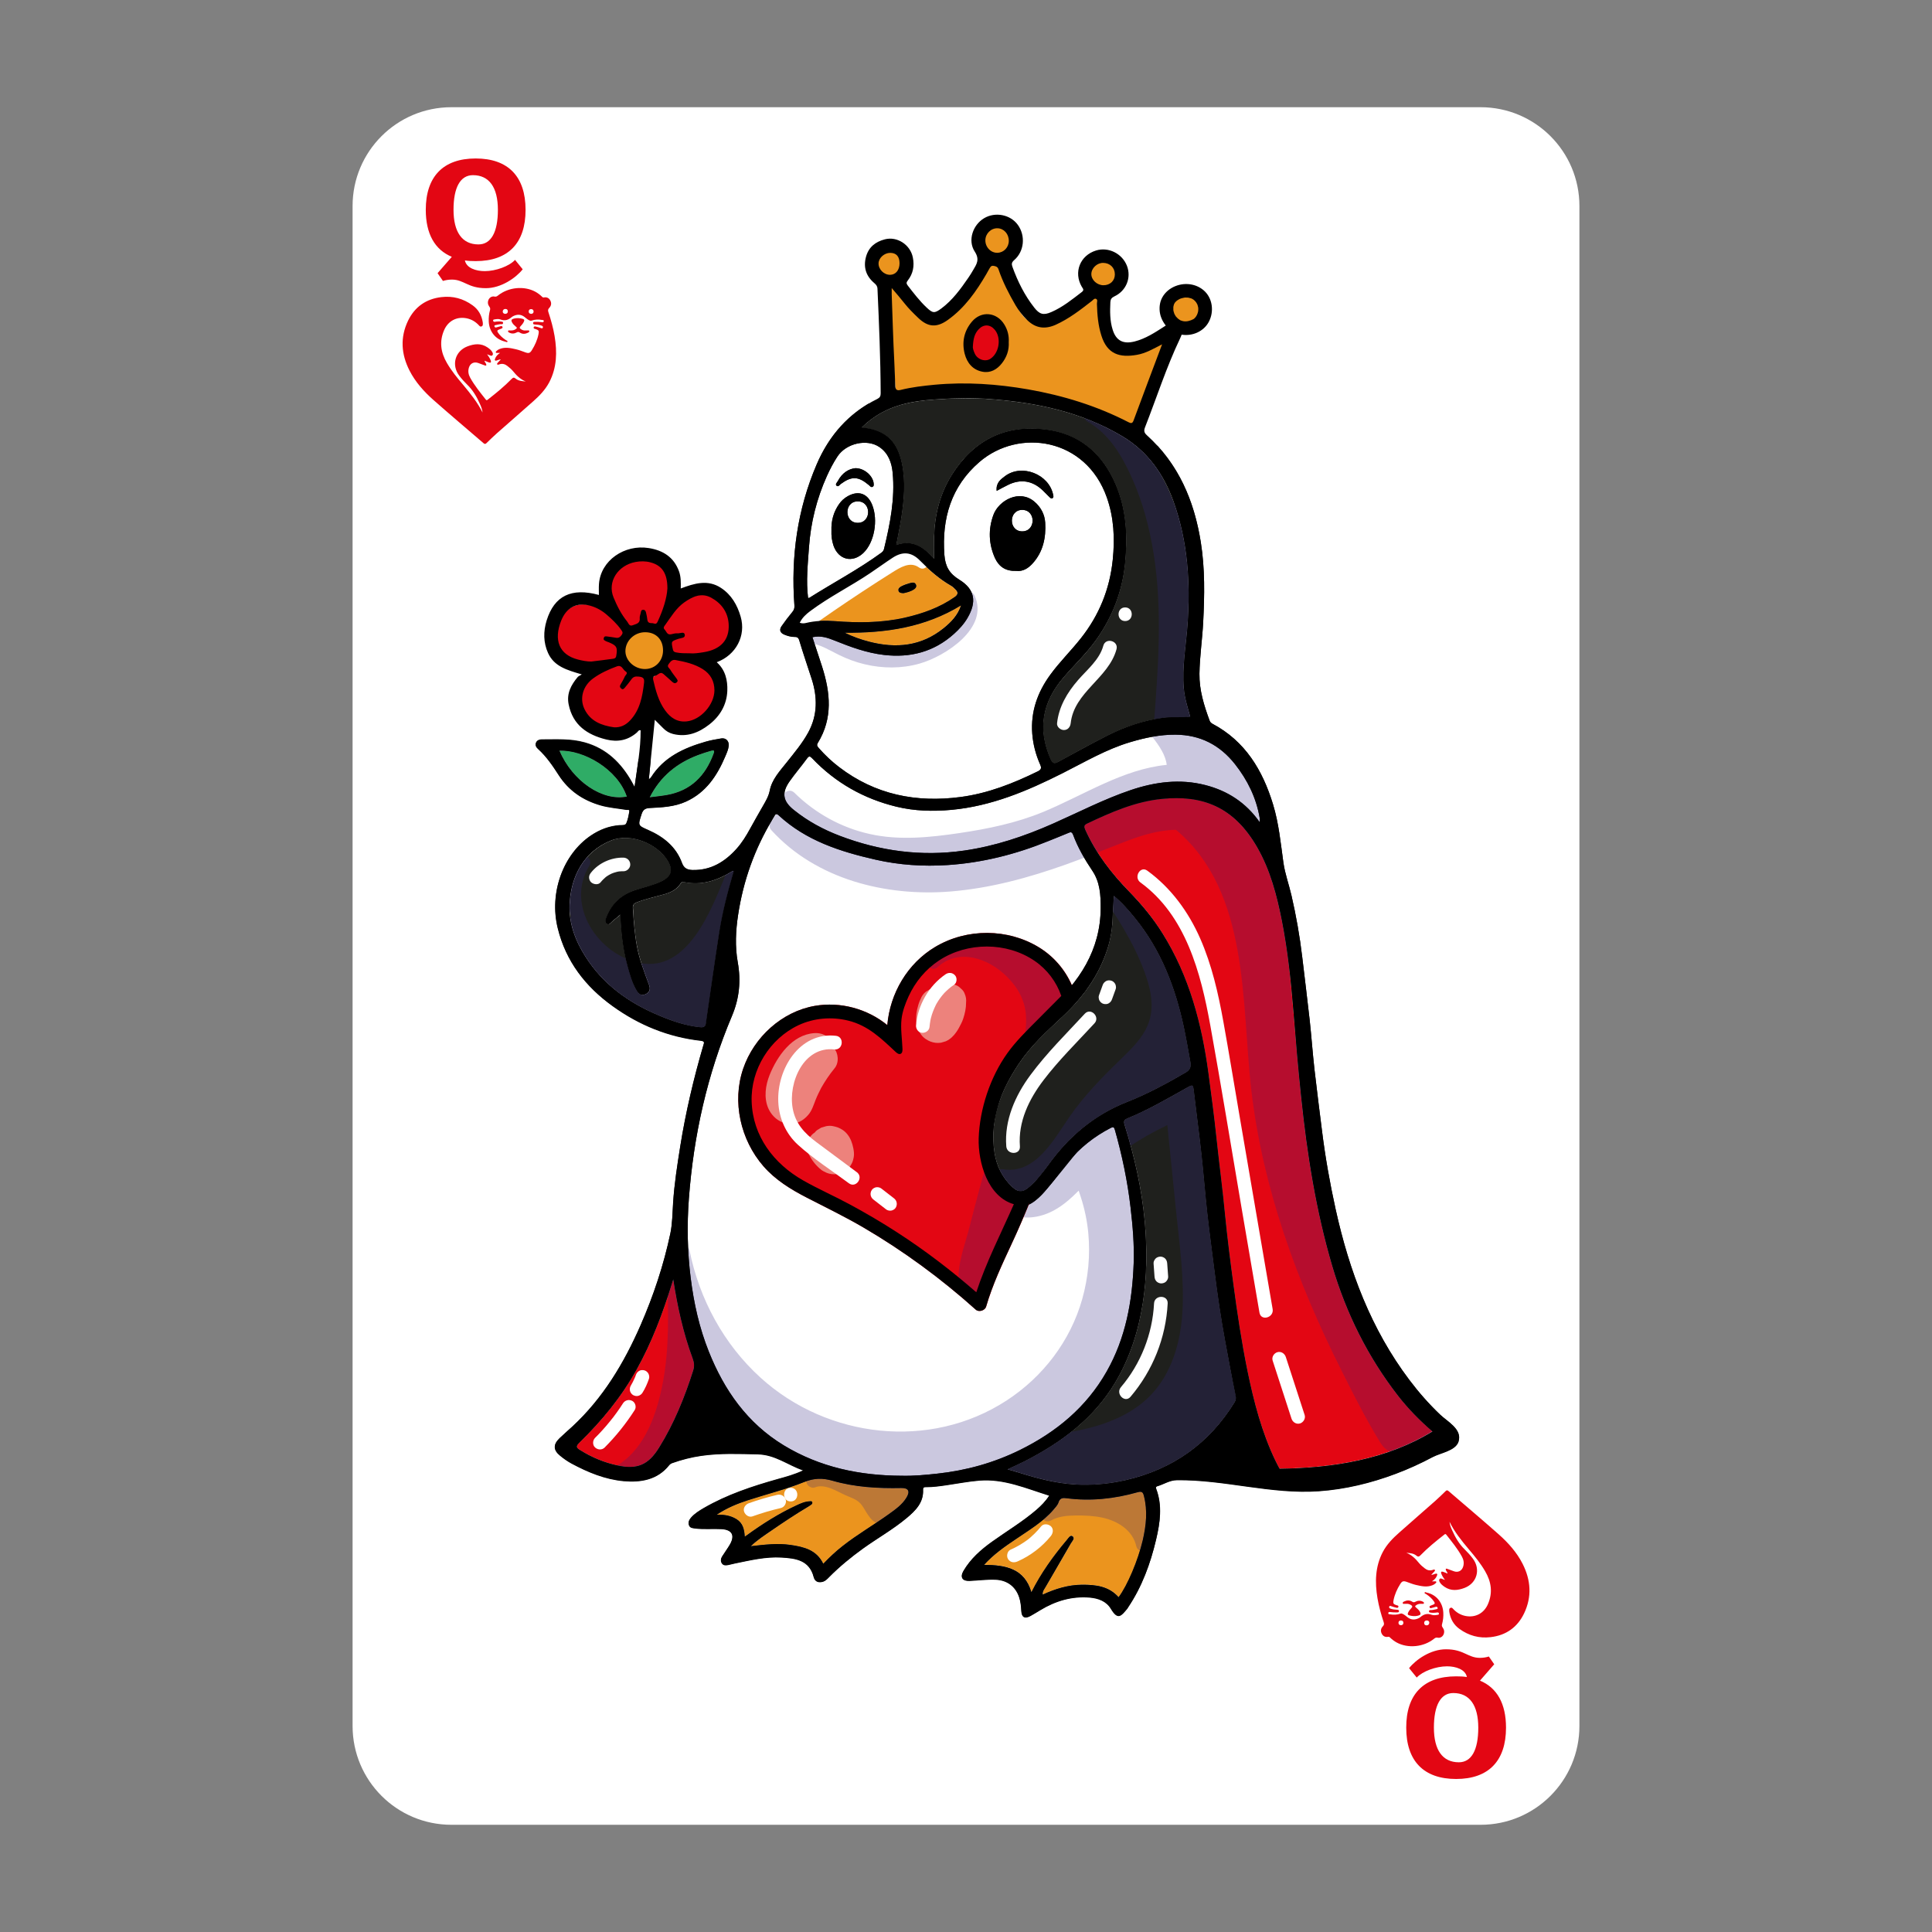<?xml version="1.0" encoding="utf-8"?>
<!-- Generator: Adobe Illustrator 24.0.1, SVG Export Plug-In . SVG Version: 6.00 Build 0)  -->
<svg version="1.1" xmlns="http://www.w3.org/2000/svg" xmlns:xlink="http://www.w3.org/1999/xlink" x="0px" y="0px"
	 viewBox="0 0 283.46 283.46" style="enable-background:new 0 0 283.46 283.46;" xml:space="preserve">
<rect x="0" y="0" width="283.46" height="283.46" fill="#808080" stroke="none"/>
<style type="text/css">
	.st0{fill:#DBDDD9;}
	.st1{fill:#FFFFFF;}
	.st2{fill:none;stroke:#000000;stroke-width:3;stroke-miterlimit:10;}
	.st3{fill:#E30613;}
	.st4{fill:#894F28;}
	.st5{fill:#3E2215;}
	.st6{fill:#DEB27E;}
	.st7{opacity:0.25;fill:#312783;}
	.st8{opacity:0.53;fill:#F5F0DA;}
	.st9{fill:none;}
	.st10{fill:#EB941E;}
	.st11{fill:#1F201D;}
	.st12{fill:#E2E0DB;}
	.st13{fill:#B7B6B0;}
	.st14{fill:#2FAC66;}
	.st15{fill:#312783;}
	.st16{fill:#E94D2A;}
	.st17{fill:#F5EA61;}
	.st18{fill:#1D71B8;}
	.st19{fill:#2D3B49;}
</style>
<g id="bg">
</g>
<g id="CUT">
</g>
<g id="BACK">
</g>
<g id="ILLUSTRATION">
</g>
<g id="SYMBOLS">
</g>
<g id="CARDS">
	<g>
		<path class="st1" d="M217.23,267.73h-151c-8.01,0-14.5-6.49-14.5-14.5v-223c0-8.01,6.49-14.5,14.5-14.5h151
			c8.01,0,14.5,6.49,14.5,14.5v223C231.73,261.24,225.24,267.73,217.23,267.73z"/>
		<g>
			<g>
				<g>
					<path class="st11" d="M132.31,67.98c0.57,2.69,0.32,5.36-0.09,8.03c-0.2,1.3-0.48,2.59-0.74,3.98
						c2.37-0.85,4.01,0.27,5.57,2.04c0-1.22-0.02-2.23,0-3.23c0.09-3.25,0.85-6.31,2.6-9.1c3.17-5.06,7.74-7.38,13.64-6.68
						c5.04,0.6,8.46,3.52,10.42,8.16c1.55,3.68,1.73,7.52,1.35,11.44c-0.41,4.15-1.85,7.88-4.25,11.27
						c-1.42,2.01-3.22,3.69-4.82,5.55c-3.08,3.6-3.81,7.55-1.86,11.95c0.3,0.68,0.56,0.73,1.17,0.39c2.35-1.3,4.71-2.59,7.11-3.8
						c2.59-1.32,5.32-2.25,8.22-2.65c1.32-0.18,2.65,0.01,4-0.16c-0.38-1.39-0.81-2.73-0.94-4.14c-0.28-3.18,0.33-6.3,0.55-9.44
						c0.43-6.14,0.03-12.17-2.06-18c-1.43-3.99-3.77-7.34-7.49-9.56c-5.96-3.57-12.54-4.95-19.36-5.47
						c-2.53-0.19-5.07-0.15-7.6,0.01c-2.19,0.14-4.37,0.38-6.47,1.12c-1.83,0.65-3.43,1.65-4.88,3.07
						C129.85,63.06,131.6,64.66,132.31,67.98z"/>
					<path class="st14" d="M82.06,110.13c1.93,4.51,6.32,7.48,9.92,6.75C90.63,112.83,85.62,109.97,82.06,110.13z"/>
					<path class="st1" d="M125.85,76.71c2.03,0,2.03-3.15,0-3.15C123.83,73.56,123.82,76.71,125.85,76.71z"/>
					<path class="st14" d="M104.72,110.55c0.15-0.42-0.01-0.52-0.35-0.42c-0.65,0.19-1.29,0.39-1.93,0.63
						c-3.12,1.16-5.56,3.11-7.13,6.23c0.93-0.12,1.74-0.2,2.54-0.34C101.38,116.02,103.54,113.83,104.72,110.55z"/>
					<path class="st1" d="M118.73,87.72c3.51-2.22,7.2-4.16,10.56-6.61c0.19-0.14,0.34-0.28,0.41-0.56
						c0.89-3.68,1.63-7.38,1.27-11.19c-0.14-1.48-0.63-2.88-1.96-3.78c-1.82-1.23-4.85-0.54-6.13,1.38c-0.6,0.9-1.1,1.87-1.55,2.86
						c-1.5,3.34-2.38,6.84-2.64,10.49c-0.18,2.47-0.45,4.94-0.14,7.42C118.62,87.73,118.69,87.75,118.73,87.72z M122.92,70.59
						c0.61-1.17,1.57-1.81,2.6-1.9c1.41,0.01,2.67,1.27,2.67,2.38c0,0.14-0.02,0.27-0.15,0.35c-0.14,0.08-0.26,0.03-0.37-0.07
						c-0.06-0.06-0.12-0.11-0.18-0.17c-1.56-1.31-2.53-1.36-4.12-0.18c-0.19,0.14-0.38,0.46-0.61,0.27
						C122.48,71.05,122.81,70.8,122.92,70.59z M121.98,77.85c-0.05-1.45,0.31-2.73,1.11-3.88c0.35-0.5,0.79-0.9,1.32-1.19
						c1.56-0.85,2.87-0.38,3.54,1.28c0.92,2.26,0.32,5.54-1.29,7.07c-1.6,1.53-3.65,1.01-4.38-1.08
						C122.03,79.32,121.96,78.57,121.98,77.85z"/>
					<path class="st11" d="M149.53,155.99c-2.67,3.95-4.36,8.19-3.63,13.07c0.29,1.95,1.12,3.68,2.57,5.05
						c0.95,0.9,1.56,0.89,2.56,0.04c1.08-0.93,1.95-2.05,2.78-3.2c3-4.19,6.78-7.37,11.61-9.28c2.98-1.17,5.79-2.7,8.56-4.31
						c0.72-0.42,0.81-0.92,0.68-1.59c-0.31-1.7-0.59-3.41-0.96-5.11c-1.25-5.81-3.34-11.25-7.13-15.93
						c-0.93-1.15-1.9-2.28-3.14-3.31c-0.07,1.18-0.16,2.23-0.19,3.28c-0.05,1.55-0.3,3.07-0.77,4.55c-1.26,3.93-3.64,7.15-6.62,9.93
						C153.57,151.29,151.28,153.39,149.53,155.99z"/>
					<path class="st1" d="M162.37,201.21c2.79-4.91,3.76-10.3,3.96-15.86c0.1-2.75-0.15-5.49-0.46-8.23
						c-0.44-3.86-1.23-7.64-2.3-11.37c-0.11-0.4-0.22-0.47-0.59-0.28c-2.45,1.26-4.56,2.94-6.32,5.07
						c-1.44,1.74-2.67,3.65-4.32,5.21c-1.8,1.71-3.61,1.74-5.37,0.02c-1.01-0.99-1.7-2.18-2.23-3.47
						c-1.56-3.77-1.17-7.55,0.12-11.28c1.79-5.2,5.1-9.35,9.12-13.01c4.37-3.97,7.47-8.6,7.51-14.79c0.01-1.92-0.1-3.82-1.22-5.47
						c-1.13-1.67-2.13-3.4-2.83-5.29c-0.17-0.46-0.37-0.4-0.72-0.25c-0.97,0.41-1.95,0.8-2.93,1.19c-4.75,1.94-9.67,3.18-14.78,3.51
						c-3.53,0.23-7.07,0.01-10.54-0.79c-5.19-1.18-10.2-2.78-14.23-6.51c-0.29-0.27-0.45-0.21-0.61,0.09
						c-0.11,0.19-0.22,0.38-0.33,0.56c-2.6,4.33-4.26,9-5.01,13.98c-0.35,2.29-0.46,4.63-0.05,6.92c0.49,2.73,0.25,5.3-0.84,7.87
						c-3.63,8.58-5.64,17.56-6.33,26.83c-0.29,3.89-0.21,7.78,0.27,11.66c0.46,3.7,1.28,7.3,2.65,10.76
						c2.27,5.69,5.64,10.52,10.99,13.76c5.33,3.24,11.17,4.45,17.33,4.47c1.75,0.04,3.48-0.12,5.21-0.31
						c4.24-0.47,8.28-1.58,12.1-3.47C154.97,210.12,159.39,206.46,162.37,201.21z"/>
					<path class="st1" d="M116.5,118.87c2.03,1.63,4.29,2.84,6.71,3.77c5.89,2.24,11.96,3.08,18.22,2.17
						c4.55-0.66,8.88-2.11,13.07-3.96c3.78-1.68,7.47-3.59,11.4-4.92c3.58-1.21,7.24-1.7,10.96-0.73c3.22,0.83,5.91,2.53,7.96,5.44
						c0-0.35,0.02-0.49,0-0.62c-0.5-2.95-1.78-5.55-3.62-7.89c-2.22-2.82-5.09-4.3-8.72-4.33c-2.28-0.02-4.46,0.46-6.63,1.09
						c-3.54,1.04-6.69,2.91-9.95,4.56c-5.17,2.61-10.45,4.84-16.31,5.38c-2.73,0.25-5.42,0.17-8.09-0.47
						c-4.79-1.16-8.91-3.5-12.32-7.07c-0.29-0.31-0.45-0.44-0.77,0c-0.83,1.14-1.76,2.21-2.57,3.37
						C114.64,116.36,114.87,117.57,116.5,118.87z"/>
					<path class="st11" d="M103.61,150.04c0.28-2.01,0.57-4.03,0.87-6.04c0.35-2.41,0.69-4.83,1.08-7.24
						c0.49-3.04,1.26-6.01,2.13-8.96c-0.19-0.07-0.28,0.06-0.38,0.12c-2.13,1.28-4.38,2.02-6.9,1.5c-0.22-0.05-0.37-0.06-0.53,0.2
						c-0.57,0.9-1.47,1.33-2.46,1.6c-1.33,0.37-2.67,0.66-3.96,1.16c-0.39,0.15-0.62,0.34-0.59,0.83c0.11,1.9,0.24,3.79,0.6,5.67
						c0.37,1.95,1.09,3.79,1.77,5.64c0.22,0.59,0.09,1.08-0.52,1.35c-0.59,0.26-0.97-0.01-1.27-0.52c-0.69-1.15-1.03-2.43-1.38-3.71
						c-0.65-2.39-0.94-4.83-1.02-7.46c-0.49,0.41-0.85,0.7-1.2,1c-0.24,0.2-0.46,0.59-0.79,0.37c-0.35-0.23-0.19-0.63-0.06-0.97
						c0.8-2.03,2.25-3.34,4.32-4c1.26-0.4,2.56-0.67,3.76-1.26c1.44-0.7,1.74-1.6,0.96-2.96c-1.44-2.51-5.43-4.22-8.36-3.05
						c-3.98,1.59-5.92,5.23-6.1,9.39c-0.12,2.82,0.86,5.37,2.37,7.73c2.57,4.02,6.25,6.66,10.57,8.5c2.02,0.86,4.08,1.59,6.29,1.8
						C103.35,150.77,103.54,150.53,103.61,150.04z"/>
					<path class="st3" d="M98.78,187.67c-0.07,0.23-0.14,0.46-0.21,0.68c-1.35,4.35-2.95,8.59-5.17,12.58
						c-2.24,4.03-5.13,7.55-8.42,10.75c-0.56,0.54-0.4,0.75,0.14,1.09c1.7,1.05,3.51,1.81,5.46,2.24c2.9,0.63,4.55-0.06,6.12-2.6
						c2.2-3.54,3.75-7.36,5.01-11.32c0.2-0.64,0.15-1.19-0.07-1.8C100.24,195.55,99.4,191.67,98.78,187.67z"/>
					<path class="st3" d="M205.13,204.77c-4.45-5.71-7.61-12.09-9.66-19.03c-2.39-8.11-3.7-16.42-4.57-24.81
						c-0.44-4.24-0.8-8.5-1.15-12.75c-0.36-4.39-0.81-8.76-1.67-13.08c-0.74-3.75-1.7-7.45-3.62-10.8c-3.45-6.02-8.1-7.7-14.01-7.11
						c-3.89,0.39-7.46,1.96-10.97,3.62c-0.49,0.23-0.48,0.46-0.26,0.93c1.56,3.44,3.81,6.37,6.43,9.06
						c1.83,1.87,3.49,3.89,4.88,6.11c3.94,6.31,5.78,13.3,6.76,20.58c0.42,3.15,0.84,6.29,1.17,9.45c0.4,3.75,0.89,7.5,1.26,11.26
						c0.33,3.38,0.76,6.74,1.21,10.1c0.57,4.29,1.21,8.58,2.08,12.83c0.93,4.51,2.09,8.95,4.08,13.13c0.2,0.41,0.41,0.82,0.63,1.22
						c7.8-0.1,15.75-1.36,22.45-5.49C208.35,208.44,206.64,206.71,205.13,204.77z"/>
					<path class="st10" d="M166.91,218.93c-3.4,0.96-6.86,1.34-10.39,0.88c-0.53-0.07-0.99-0.08-1.2,0.6
						c-0.12,0.39-0.45,0.74-0.73,1.06c-1.57,1.82-3.62,3.03-5.57,4.36c-1.6,1.09-3.19,2.17-4.63,3.75c3.16,0.02,5.91,0.51,6.95,4.02
						c1.43-2.83,3.2-5.29,5.16-7.62c0.23-0.27,0.52-0.83,0.86-0.59c0.43,0.29-0.06,0.74-0.24,1.04c-1.21,2.15-2.48,4.27-3.71,6.4
						c-0.19,0.32-0.47,0.63-0.42,1.12c1.88-0.86,3.75-1.44,5.78-1.45c2-0.01,3.92,0.21,5.36,1.83c1.32-1.75,2.87-5.44,3.54-8.34
						c0.5-2.16,0.74-4.33,0.19-6.52C167.71,218.92,167.55,218.75,166.91,218.93z"/>
					<path class="st11" d="M179.76,196.71c-0.61-3.3-1.1-6.63-1.52-9.96c-0.37-2.91-0.76-5.81-1.09-8.73
						c-0.32-2.89-0.54-5.79-0.86-8.68c-0.34-3.05-0.75-6.09-1.1-9.13c-0.13-1.12-0.14-1.15-1.08-0.62c-2.83,1.6-5.64,3.23-8.65,4.46
						c-0.57,0.24-0.63,0.45-0.45,1.02c1.43,4.61,2.5,9.31,2.94,14.12c0.36,3.99,0.34,7.99-0.28,11.97
						c-0.65,4.13-1.89,8.04-4.04,11.65c-3.16,5.31-7.9,8.8-13.28,11.56c-0.78,0.4-1.59,0.75-2.54,1.2c0.73,0.21,1.29,0.36,1.84,0.54
						c2.59,0.82,5.21,1.49,7.92,1.68c2.56,0.18,5.11-0.05,7.61-0.63c6.91-1.58,12.25-5.37,15.97-11.42
						c0.19-0.31,0.24-0.59,0.16-0.99C180.75,202.08,180.25,199.4,179.76,196.71z"/>
					<path class="st10" d="M132.23,218.32c-3.41,0.07-6.81-0.12-10.09-1.07c-1.48-0.43-2.69-0.4-4.15,0.19
						c-2.7,1.08-5.54,1.78-8.31,2.69c-1.53,0.5-3.02,1.1-4.55,2.12c1.19-0.06,2.1,0.14,2.93,0.64c0.94,0.57,1.15,1.5,1.21,2.57
						c0.16-0.11,0.24-0.16,0.32-0.22c2.29-1.66,4.67-3.17,7.24-4.36c0.64-0.3,1.28-0.59,2-0.61c0.13,0,0.28-0.04,0.34,0.13
						c0.05,0.15-0.02,0.26-0.14,0.35c-0.13,0.09-0.26,0.19-0.4,0.27c-1.9,1.11-3.72,2.33-5.53,3.59c-0.97,0.67-1.96,1.32-2.96,2.25
						c2.07-0.24,3.95-0.47,5.85-0.19c1.95,0.29,3.81,0.7,4.8,2.77c0.9-0.95,1.84-1.82,2.84-2.61c2.16-1.7,4.54-3.07,6.77-4.67
						c0.97-0.7,1.97-1.38,2.6-2.44C133.56,218.79,133.28,218.3,132.23,218.32z"/>
					<path class="st10" d="M122.4,91.14c3.48,0.28,6.94,0.27,10.37-0.51c2.61-0.59,5.08-1.46,7.29-3.02
						c0.51-0.36,0.55-0.7,0.13-1.12c-0.19-0.19-0.39-0.4-0.62-0.53c-1.75-0.99-3.23-2.3-4.62-3.72c-1.22-1.24-2.51-1.36-3.96-0.42
						c-1.14,0.74-2.23,1.54-3.36,2.3c-2.86,1.91-5.96,3.46-8.73,5.52c-0.63,0.47-1.21,0.99-1.57,1.74c0.34,0.12,0.64,0.1,0.92,0.03
						C119.63,91.07,121.02,91.03,122.4,91.14z M132.22,86.03c0.48-0.25,0.99-0.42,1.52-0.54c0.3-0.07,0.49-0.01,0.62,0.22
						c0.16,0.28,0.02,0.54-0.21,0.71c-0.49,0.36-1.07,0.49-1.6,0.6c-0.34-0.02-0.64-0.04-0.73-0.36
						C131.75,86.36,131.95,86.17,132.22,86.03z"/>
					<path class="st1" d="M119.99,109.01c-0.23,0.37-0.03,0.55,0.16,0.77c0.9,1.02,1.89,1.96,2.98,2.79
						c5.29,4.03,11.3,5.22,17.77,4.38c4.01-0.52,7.74-1.99,11.35-3.76c0.5-0.25,0.58-0.5,0.36-1.01c-0.64-1.44-1.04-2.97-1.16-4.54
						c-0.24-3.2,0.75-6.04,2.63-8.61c1.38-1.9,3.06-3.55,4.51-5.38c2.67-3.38,4.23-7.21,4.67-11.5c0.32-3.12,0.18-6.18-0.87-9.16
						c-3.07-8.72-12.9-10.2-18.7-5.19c-4.12,3.56-5.53,8.27-5.13,13.64c0.13,1.68,0.73,2.73,2.2,3.63c2.3,1.41,2.57,3.25,1.2,5.59
						c-0.53,0.91-1.23,1.67-2,2.36c-2.94,2.63-6.39,3.53-10.26,3.08c-2.53-0.29-4.88-1.16-7.22-2.1c-1.04-0.42-2.07-0.78-3.28-0.5
						c0.47,1.44,0.95,2.87,1.41,4.31C121.83,101.62,122.23,105.39,119.99,109.01z M147.48,69.84c2.45-1.82,6.4-0.27,7.03,2.72
						c0.04,0.19,0.11,0.41-0.07,0.52c-0.19,0.12-0.35-0.03-0.49-0.17c-0.31-0.31-0.61-0.62-0.92-0.92c-1.52-1.48-3.32-1.76-5.2-0.81
						c-0.5,0.26-1,0.52-1.59,0.84C146.1,70.84,146.83,70.32,147.48,69.84z M145.76,75.54c0.78-2.13,3.83-3.84,6.05-1.92
						c0.92,0.8,1.48,1.86,1.55,3.05c0.13,2.19-0.3,4.27-1.83,5.97c-0.66,0.73-1.46,1.23-2.42,1.11c-1.52,0.07-2.52-0.59-3.11-1.89
						C145.06,79.79,144.99,77.65,145.76,75.54z"/>
					<path class="st1" d="M149.98,77.96c2.03,0,2.03-3.15,0-3.15C147.96,74.81,147.95,77.96,149.98,77.96z"/>
					<path class="st10" d="M123.92,92.82c1.16,0.59,2.37,1,3.61,1.32c3.94,1.03,7.64,0.67,10.9-1.97c1.09-0.88,2.08-1.87,2.57-3.37
						C135.69,92.07,129.92,92.89,123.92,92.82z"/>
					<path class="st11" d="M211.3,207.56c-1.64-1.56-3.14-3.27-4.5-5.07c-5.65-7.48-8.84-16.02-10.84-25.08
						c-0.84-3.81-1.52-7.65-2-11.52c-0.37-2.99-0.76-5.98-1.1-8.97c-0.27-2.4-0.44-4.82-0.7-7.22c-0.34-3.1-0.74-6.2-1.1-9.3
						c-0.36-3.04-0.89-6.05-1.58-9.03c-0.37-1.61-0.95-3.18-1.18-4.8c-0.4-2.87-0.67-5.76-1.52-8.55
						c-1.53-5.02-4.08-9.28-8.89-11.83c-0.21-0.11-0.34-0.26-0.42-0.47c-0.82-2.22-1.52-4.45-1.49-6.87
						c0.04-2.54,0.42-5.04,0.55-7.57c0.2-3.92,0.27-7.83-0.35-11.73c-0.85-5.34-2.72-10.14-6.3-14.09
						c-3.08-1.93-6.11-4.14-9.45-5.54c-3.54-1.48-7.4-2.33-11.21-2.66c-3.63-0.31-7.36-0.33-11-0.35c-3.24-0.02-6.58,0.18-9.4,1.94
						c-0.49,0.3-0.96,0.41-1.4,0.37c-3.49,2.08-5.97,5.11-7.59,8.89c-2.84,6.61-3.8,13.54-3.27,20.7c0.03,0.38-0.05,0.66-0.3,0.96
						c-0.56,0.67-1.08,1.37-1.58,2.08c-0.38,0.54-0.21,0.98,0.38,1.23c0.47,0.2,0.97,0.34,1.49,0.35c0.32,0,0.57,0.02,0.71,0.47
						c0.57,1.92,1.23,3.81,1.84,5.71c0.85,2.66,0.87,5.27-0.49,7.8c-0.87,1.61-2.05,3-3.18,4.43c-1.01,1.27-2.17,2.5-2.49,4.14
						c-0.17,0.86-0.59,1.54-1,2.26c-0.63,1.11-1.27,2.21-1.88,3.33c-0.57,1.05-1.2,2.07-2,2.96c-1.72,1.91-3.77,3.17-6.46,3.1
						c-0.73-0.02-1.25-0.24-1.53-1.02c-0.88-2.41-2.72-3.86-4.99-4.86c-1.51-0.66-1.48-0.65-0.95-2.3c0.21-0.64,0.49-0.88,1.19-0.92
						c1.81-0.09,3.64-0.17,5.33-0.94c2.94-1.33,4.58-3.81,5.78-6.66c0.21-0.5,0.44-0.99,0.49-1.54c0.06-0.69-0.43-1.17-1.1-1.06
						c-0.77,0.13-1.55,0.26-2.3,0.48c-3.19,0.92-6.12,2.26-7.99,5.21c-0.07,0.11-0.19,0.18-0.33,0.31c0.09-0.92,0.18-1.83,0.27-2.74
						c-0.18,0.04-0.37,0.06-0.58,0.06c-0.47,0-0.86-0.12-1.2-0.31c-0.17,1.34-0.39,2.7-0.58,4.1c-0.2-0.37-0.3-0.55-0.4-0.74
						c-1.58-2.79-3.72-4.9-6.92-5.79c-2.09-0.59-4.21-0.43-6.32-0.44c-0.32,0-0.67,0.12-0.81,0.46c-0.17,0.39,0.05,0.7,0.32,0.94
						c1.22,1.11,2.13,2.46,3.02,3.84c1.47,2.27,3.56,3.68,6.14,4.42c1.23,0.35,2.5,0.44,3.76,0.65c0.17,0.03,0.49-0.09,0.45,0.19
						c-0.09,0.61-0.21,1.24-0.45,1.8c-0.14,0.33-0.62,0.26-0.96,0.28c-1.56,0.11-2.95,0.65-4.23,1.51
						c-4.11,2.77-6.13,8.44-4.87,13.56c1.19,4.89,4.08,8.6,8.08,11.47c3.86,2.78,8.17,4.54,12.93,5.07c0.61,0.07,0.46,0.34,0.35,0.7
						c-1.42,4.86-2.58,9.78-3.38,14.78c-0.44,2.76-0.87,5.52-1.05,8.31c-0.1,1.49-0.1,3.01-0.4,4.47
						c-0.98,4.64-2.47,9.13-4.37,13.48c-2.44,5.57-5.52,10.72-10.04,14.9c-0.62,0.57-1.26,1.12-1.87,1.71
						c-0.93,0.9-0.91,1.71,0.1,2.53c0.52,0.43,1.09,0.83,1.68,1.15c2.4,1.29,4.92,2.33,7.64,2.58c2.51,0.22,4.96-0.16,6.69-2.34
						c0.13-0.16,0.29-0.25,0.46-0.31c1.38-0.49,2.79-0.85,4.24-1.06c2.76-0.4,5.53-0.28,8.31-0.22c2.53,0.06,4.36,1.56,6.65,2.37
						c-1.3,0.62-2.53,0.94-3.75,1.28c-3.76,1.06-7.45,2.28-10.85,4.25c-0.68,0.4-1.35,0.81-1.88,1.42
						c-0.29,0.34-0.43,0.72-0.26,1.13c0.16,0.37,0.54,0.38,0.9,0.43c1.28,0.16,2.56,0.02,3.84,0.09c1.55,0.08,2.02,0.91,1.25,2.26
						c-0.35,0.61-0.78,1.17-1.15,1.77c-0.2,0.32-0.25,0.68-0.03,1c0.24,0.35,0.62,0.3,0.97,0.23c0.32-0.06,0.63-0.16,0.95-0.22
						c2.26-0.46,4.51-1.01,6.84-0.87c2.05,0.12,4.07,0.37,4.71,2.87c0.19,0.74,0.79,0.87,1.42,0.66c0.31-0.11,0.59-0.39,0.83-0.64
						c1.54-1.56,3.22-2.93,4.99-4.21c2.12-1.52,4.4-2.8,6.41-4.48c1.29-1.08,2.48-2.25,2.39-4.13c-0.02-0.43,0.25-0.4,0.53-0.4
						c0.98,0,1.95-0.14,2.92-0.28c1.61-0.23,3.21-0.55,4.83-0.68c3.61-0.29,6.86,1.16,10.24,2.21c-0.55,0.86-1.2,1.5-1.9,2.11
						c-2.03,1.74-4.32,3.11-6.49,4.66c-1.65,1.18-3.16,2.51-4.2,4.29c-0.53,0.91-0.16,1.49,0.87,1.45c1.28-0.05,2.55-0.23,3.83-0.18
						c1.69,0.07,2.93,0.97,3.47,2.57c0.22,0.65,0.28,1.32,0.32,2c0.04,0.96,0.52,1.21,1.34,0.76c0.5-0.27,0.98-0.58,1.47-0.87
						c2.22-1.34,4.59-2.05,7.21-1.84c1.28,0.11,2.44,0.53,3.12,1.65c1.06,1.78,1.55,1,2.41-0.01c0.05-0.06,0.09-0.14,0.13-0.21
						c2.03-3.03,3.26-6.4,4.09-9.92c0.58-2.47,0.95-4.97,0.01-7.45c-0.08-0.2-0.02-0.33,0.15-0.38c0.98-0.28,1.81-0.89,2.91-0.9
						c6.98-0.08,13.83,2.11,20.82,1.62c3.86-0.27,7.66-1.19,11.27-2.55c1.87-0.7,3.69-1.53,5.45-2.47c1.12-0.59,3.26-0.9,3.74-2.18
						c0.01-0.02,0.02-0.04,0.02-0.07C214.57,209.7,212.37,208.58,211.3,207.56z M102.44,110.76c0.63-0.24,1.28-0.44,1.93-0.63
						c0.35-0.1,0.51-0.01,0.35,0.42c-1.19,3.28-3.34,5.47-6.87,6.1c-0.8,0.14-1.61,0.22-2.54,0.34
						C96.88,113.88,99.32,111.93,102.44,110.76z M82.06,110.13c3.56-0.15,8.57,2.7,9.92,6.75
						C88.39,117.61,83.99,114.64,82.06,110.13z M131.27,59.67c2.09-0.75,4.27-0.98,6.47-1.12c2.53-0.17,5.06-0.21,7.6-0.01
						c6.82,0.52,13.4,1.91,19.36,5.47c3.72,2.23,6.06,5.57,7.49,9.56c2.09,5.83,2.49,11.86,2.06,18c-0.22,3.14-0.83,6.26-0.55,9.44
						c0.12,1.41,0.56,2.75,0.94,4.14c-1.35,0.17-2.67-0.02-4,0.16c-2.91,0.4-5.63,1.33-8.22,2.65c-2.4,1.22-4.75,2.51-7.11,3.8
						c-0.61,0.34-0.87,0.28-1.17-0.39c-1.95-4.4-1.22-8.35,1.86-11.95c1.59-1.86,3.39-3.54,4.82-5.55c2.4-3.39,3.84-7.12,4.25-11.27
						c0.38-3.92,0.2-7.77-1.35-11.44c-1.96-4.64-5.38-7.57-10.42-8.16c-5.9-0.7-10.47,1.63-13.64,6.68c-1.75,2.79-2.51,5.85-2.6,9.1
						c-0.03,1.01,0,2.02,0,3.23c-1.56-1.77-3.19-2.89-5.57-2.04c0.26-1.39,0.54-2.68,0.74-3.98c0.41-2.67,0.66-5.34,0.09-8.03
						c-0.7-3.32-2.46-4.92-5.91-5.24C127.84,61.32,129.44,60.32,131.27,59.67z M118.69,80.31c0.26-3.66,1.14-7.15,2.64-10.49
						c0.45-0.99,0.95-1.95,1.55-2.86c1.28-1.93,4.31-2.61,6.13-1.38c1.33,0.9,1.82,2.3,1.96,3.78c0.36,3.81-0.38,7.51-1.27,11.19
						c-0.07,0.28-0.22,0.42-0.41,0.56c-3.36,2.45-7.05,4.39-10.56,6.61c-0.04,0.02-0.1,0.01-0.17,0.01
						C118.25,85.25,118.52,82.78,118.69,80.31z M118.26,91.4c-0.28,0.07-0.58,0.09-0.92-0.03c0.36-0.75,0.94-1.27,1.57-1.74
						c2.77-2.06,5.87-3.6,8.73-5.52c1.13-0.75,2.22-1.56,3.36-2.3c1.45-0.94,2.74-0.82,3.96,0.42c1.4,1.42,2.88,2.73,4.62,3.72
						c0.23,0.13,0.43,0.34,0.62,0.53c0.42,0.42,0.38,0.76-0.13,1.12c-2.21,1.55-4.68,2.42-7.29,3.02
						c-3.43,0.78-6.89,0.78-10.37,0.51C121.02,91.03,119.63,91.07,118.26,91.4z M141.01,88.81c-0.49,1.5-1.48,2.49-2.57,3.37
						c-3.27,2.64-6.97,2.99-10.9,1.97c-1.24-0.32-2.44-0.74-3.61-1.32C129.92,92.89,135.69,92.07,141.01,88.81z M119.2,93.49
						c1.21-0.28,2.24,0.08,3.28,0.5c2.33,0.94,4.69,1.81,7.22,2.1c3.87,0.45,7.33-0.45,10.26-3.08c0.77-0.69,1.47-1.45,2-2.36
						c1.36-2.34,1.09-4.18-1.2-5.59c-1.47-0.9-2.07-1.95-2.2-3.63c-0.4-5.37,1.01-10.08,5.13-13.64c5.8-5.01,15.63-3.54,18.7,5.19
						c1.05,2.98,1.19,6.04,0.87,9.16c-0.44,4.3-2,8.13-4.67,11.5c-1.45,1.84-3.13,3.48-4.51,5.38c-1.87,2.57-2.87,5.4-2.63,8.61
						c0.12,1.58,0.52,3.1,1.16,4.54c0.23,0.51,0.15,0.77-0.36,1.01c-3.61,1.77-7.34,3.24-11.35,3.76
						c-6.47,0.85-12.48-0.34-17.77-4.38c-1.09-0.83-2.08-1.76-2.98-2.79c-0.19-0.22-0.39-0.4-0.16-0.77
						c2.23-3.62,1.84-7.4,0.62-11.21C120.15,96.36,119.68,94.93,119.2,93.49z M115.84,114.65c0.81-1.16,1.74-2.23,2.57-3.37
						c0.32-0.44,0.47-0.3,0.77,0c3.41,3.57,7.53,5.9,12.32,7.07c2.67,0.65,5.37,0.72,8.09,0.47c5.85-0.54,11.14-2.77,16.31-5.38
						c3.26-1.64,6.42-3.52,9.95-4.56c2.16-0.64,4.35-1.11,6.63-1.09c3.63,0.03,6.49,1.51,8.72,4.33c1.84,2.34,3.12,4.94,3.62,7.89
						c0.02,0.13,0,0.27,0,0.62c-2.05-2.91-4.74-4.61-7.96-5.44c-3.72-0.96-7.38-0.48-10.96,0.73c-3.93,1.33-7.61,3.24-11.4,4.92
						c-4.2,1.86-8.52,3.31-13.07,3.96c-6.26,0.9-12.33,0.07-18.22-2.17c-2.42-0.92-4.68-2.14-6.71-3.77
						C114.87,117.57,114.64,116.36,115.84,114.65z M102.78,150.72c-2.21-0.21-4.27-0.94-6.29-1.8c-4.32-1.84-8-4.48-10.57-8.5
						c-1.51-2.35-2.49-4.91-2.37-7.73c0.18-4.16,2.12-7.8,6.1-9.39c2.93-1.17,6.92,0.54,8.36,3.05c0.78,1.36,0.48,2.25-0.96,2.96
						c-1.2,0.58-2.5,0.85-3.76,1.26c-2.08,0.66-3.53,1.97-4.32,4c-0.13,0.33-0.29,0.74,0.06,0.97c0.33,0.22,0.56-0.17,0.79-0.37
						c0.35-0.3,0.71-0.59,1.2-1c0.09,2.64,0.37,5.08,1.02,7.46c0.35,1.28,0.69,2.56,1.38,3.71c0.3,0.51,0.68,0.78,1.27,0.52
						c0.62-0.27,0.74-0.75,0.52-1.35c-0.68-1.85-1.4-3.69-1.77-5.64c-0.35-1.88-0.49-3.77-0.6-5.67c-0.03-0.49,0.2-0.68,0.59-0.83
						c1.29-0.5,2.64-0.79,3.96-1.16c0.99-0.27,1.89-0.7,2.46-1.6c0.16-0.26,0.31-0.24,0.53-0.2c2.52,0.52,4.77-0.22,6.9-1.5
						c0.11-0.06,0.19-0.19,0.38-0.12c-0.87,2.95-1.65,5.92-2.13,8.96c-0.38,2.41-0.73,4.82-1.08,7.24
						c-0.29,2.01-0.58,4.02-0.87,6.04C103.54,150.53,103.35,150.77,102.78,150.72z M101.71,201.09c-1.26,3.96-2.81,7.78-5.01,11.32
						c-1.57,2.54-3.22,3.23-6.12,2.6c-1.95-0.42-3.76-1.18-5.46-2.24c-0.54-0.33-0.7-0.54-0.14-1.09c3.29-3.2,6.18-6.72,8.42-10.75
						c2.22-3.99,3.82-8.23,5.17-12.58c0.07-0.23,0.14-0.46,0.21-0.68c0.62,4,1.46,7.87,2.85,11.62
						C101.86,199.9,101.91,200.45,101.71,201.09z M133,219.72c-0.63,1.05-1.63,1.74-2.6,2.44c-2.23,1.6-4.61,2.97-6.77,4.67
						c-1.01,0.79-1.94,1.66-2.84,2.61c-0.99-2.06-2.85-2.48-4.8-2.77c-1.9-0.28-3.78-0.05-5.85,0.19c0.99-0.94,1.99-1.58,2.96-2.25
						c1.81-1.25,3.64-2.47,5.53-3.59c0.14-0.08,0.27-0.18,0.4-0.27c0.12-0.08,0.19-0.2,0.14-0.35c-0.06-0.17-0.21-0.14-0.34-0.13
						c-0.72,0.02-1.37,0.31-2,0.61c-2.57,1.19-4.95,2.7-7.24,4.36c-0.08,0.06-0.17,0.12-0.32,0.22c-0.06-1.07-0.28-2-1.21-2.57
						c-0.83-0.5-1.74-0.7-2.93-0.64c1.53-1.02,3.02-1.62,4.55-2.12c2.77-0.9,5.62-1.61,8.31-2.69c1.46-0.58,2.67-0.61,4.15-0.19
						c3.28,0.95,6.68,1.14,10.09,1.07C133.28,218.3,133.56,218.79,133,219.72z M137.52,216.21c-1.73,0.19-3.47,0.35-5.21,0.31
						c-6.15-0.02-12-1.23-17.33-4.47c-5.34-3.25-8.72-8.07-10.99-13.76c-1.38-3.46-2.19-7.06-2.65-10.76
						c-0.49-3.88-0.56-7.78-0.27-11.66c0.69-9.27,2.7-18.25,6.33-26.83c1.08-2.56,1.33-5.14,0.84-7.87
						c-0.41-2.29-0.3-4.63,0.05-6.92c0.75-4.98,2.41-9.65,5.01-13.98c0.11-0.19,0.22-0.37,0.33-0.56c0.17-0.3,0.32-0.36,0.61-0.09
						c4.03,3.73,9.04,5.33,14.23,6.51c3.47,0.79,7.01,1.02,10.54,0.79c5.11-0.33,10.04-1.58,14.78-3.51
						c0.98-0.4,1.96-0.78,2.93-1.19c0.34-0.15,0.54-0.21,0.72,0.25c0.7,1.89,1.71,3.62,2.83,5.29c1.12,1.66,1.23,3.55,1.22,5.47
						c-0.03,6.18-3.14,10.81-7.51,14.79c-4.02,3.65-7.33,7.81-9.12,13.01c-1.29,3.73-1.68,7.51-0.12,11.28
						c0.53,1.29,1.22,2.48,2.23,3.47c1.76,1.71,3.57,1.69,5.37-0.02c1.65-1.57,2.88-3.48,4.32-5.21c1.76-2.13,3.87-3.81,6.32-5.07
						c0.37-0.19,0.47-0.11,0.59,0.28c1.06,3.73,1.85,7.51,2.3,11.37c0.32,2.74,0.56,5.48,0.46,8.23c-0.2,5.56-1.17,10.95-3.96,15.86
						c-2.97,5.24-7.4,8.9-12.75,11.53C145.8,214.63,141.76,215.75,137.52,216.21z M162.46,139.25c0.48-1.48,0.72-3,0.77-4.55
						c0.04-1.05,0.12-2.1,0.19-3.28c1.24,1.03,2.21,2.16,3.14,3.31c3.79,4.67,5.88,10.12,7.13,15.93c0.36,1.69,0.65,3.4,0.96,5.11
						c0.12,0.68,0.04,1.17-0.68,1.59c-2.77,1.61-5.58,3.14-8.56,4.31c-4.83,1.9-8.61,5.09-11.61,9.28c-0.82,1.15-1.7,2.27-2.78,3.2
						c-0.99,0.85-1.61,0.86-2.56-0.04c-1.45-1.37-2.28-3.1-2.57-5.05c-0.73-4.89,0.97-9.12,3.63-13.07c1.75-2.6,4.04-4.69,6.32-6.81
						C158.82,146.4,161.19,143.18,162.46,139.25z M167.66,226c-0.68,2.9-2.23,6.6-3.54,8.34c-1.44-1.62-3.35-1.84-5.36-1.83
						c-2.02,0.01-3.9,0.59-5.78,1.45c-0.05-0.49,0.24-0.8,0.42-1.12c1.23-2.14,2.49-4.26,3.71-6.4c0.17-0.3,0.67-0.75,0.24-1.04
						c-0.34-0.23-0.63,0.33-0.86,0.59c-1.96,2.33-3.74,4.79-5.16,7.62c-1.04-3.51-3.79-3.99-6.95-4.02
						c1.44-1.58,3.03-2.67,4.63-3.75c1.95-1.33,4.01-2.54,5.57-4.36c0.28-0.33,0.61-0.67,0.73-1.06c0.21-0.68,0.67-0.67,1.2-0.6
						c3.53,0.46,6.99,0.08,10.39-0.88c0.64-0.18,0.8-0.01,0.94,0.55C168.4,221.67,168.16,223.83,167.66,226z M181.14,205.75
						c-3.72,6.05-9.06,9.83-15.97,11.42c-2.5,0.57-5.05,0.8-7.61,0.63c-2.71-0.19-5.34-0.86-7.92-1.68
						c-0.55-0.17-1.11-0.32-1.84-0.54c0.95-0.45,1.76-0.8,2.54-1.2c5.38-2.76,10.12-6.25,13.28-11.56
						c2.15-3.61,3.39-7.52,4.04-11.65c0.62-3.98,0.64-7.98,0.28-11.97c-0.44-4.81-1.51-9.51-2.94-14.12
						c-0.18-0.57-0.12-0.78,0.45-1.02c3.01-1.23,5.82-2.87,8.65-4.46c0.94-0.53,0.95-0.5,1.08,0.62c0.35,3.05,0.77,6.08,1.1,9.13
						c0.32,2.89,0.54,5.79,0.86,8.68c0.33,2.91,0.72,5.82,1.09,8.73c0.42,3.33,0.91,6.66,1.52,9.96c0.5,2.69,0.99,5.37,1.54,8.05
						C181.38,205.15,181.33,205.44,181.14,205.75z M187.73,215.5c-0.22-0.4-0.43-0.81-0.63-1.22c-2-4.18-3.15-8.62-4.08-13.13
						c-0.87-4.25-1.51-8.54-2.08-12.83c-0.45-3.36-0.88-6.73-1.21-10.1c-0.36-3.76-0.86-7.5-1.26-11.26
						c-0.33-3.16-0.75-6.3-1.17-9.45c-0.98-7.28-2.81-14.27-6.76-20.58c-1.39-2.23-3.06-4.24-4.88-6.11
						c-2.62-2.69-4.88-5.62-6.43-9.06c-0.21-0.47-0.22-0.7,0.26-0.93c3.51-1.66,7.08-3.23,10.97-3.62
						c5.91-0.59,10.56,1.09,14.01,7.11c1.92,3.35,2.88,7.05,3.62,10.8c0.85,4.32,1.31,8.69,1.67,13.08
						c0.34,4.25,0.7,8.51,1.15,12.75c0.87,8.39,2.18,16.7,4.57,24.81c2.05,6.93,5.21,13.31,9.66,19.03
						c1.51,1.94,3.21,3.66,5.05,5.24C203.48,214.15,195.53,215.4,187.73,215.5z"/>
					<path class="st11" d="M149.1,83.76c0.97,0.12,1.77-0.38,2.42-1.11c1.53-1.7,1.96-3.78,1.83-5.97
						c-0.07-1.18-0.62-2.25-1.55-3.05c-2.21-1.92-5.27-0.21-6.05,1.92c-0.77,2.11-0.7,4.25,0.23,6.33
						C146.58,83.17,147.57,83.82,149.1,83.76z M149.98,74.81c2.03,0,2.03,3.15,0,3.15C147.95,77.96,147.96,74.81,149.98,74.81z"/>
					<path class="st11" d="M147.83,71.18c1.88-0.96,3.68-0.68,5.2,0.81c0.31,0.3,0.61,0.61,0.92,0.92c0.14,0.14,0.3,0.3,0.49,0.17
						c0.18-0.12,0.11-0.34,0.07-0.52c-0.63-2.99-4.58-4.54-7.03-2.72c-0.65,0.48-1.38,1-1.25,2.18
						C146.83,71.7,147.32,71.43,147.83,71.18z"/>
					<path class="st11" d="M126.67,81.13c1.61-1.53,2.2-4.81,1.29-7.07c-0.67-1.65-1.98-2.13-3.54-1.28
						c-0.53,0.29-0.98,0.69-1.32,1.19c-0.8,1.15-1.16,2.44-1.11,3.88c-0.03,0.72,0.05,1.46,0.3,2.2
						C123.02,82.14,125.07,82.65,126.67,81.13z M125.85,73.56c2.03,0,2.03,3.15,0,3.15C123.82,76.71,123.83,73.56,125.85,73.56z"/>
					<path class="st11" d="M123.37,71c1.59-1.17,2.57-1.13,4.12,0.18c0.06,0.05,0.12,0.11,0.18,0.17c0.11,0.1,0.23,0.15,0.37,0.07
						c0.14-0.08,0.16-0.21,0.15-0.35c0-1.11-1.26-2.37-2.67-2.38c-1.03,0.09-1.99,0.73-2.6,1.9c-0.11,0.21-0.44,0.46-0.16,0.69
						C123,71.46,123.18,71.14,123.37,71z"/>
					<path class="st11" d="M132.55,87.03c0.52-0.11,1.1-0.24,1.6-0.6c0.24-0.17,0.37-0.43,0.21-0.71c-0.13-0.23-0.32-0.29-0.62-0.22
						c-0.53,0.12-1.04,0.29-1.52,0.54c-0.26,0.14-0.47,0.33-0.39,0.64C131.91,86.98,132.21,87.01,132.55,87.03z"/>
				</g>
				<path class="st7" d="M180.95,198.99c-0.68-5.93-1.41-11.85-2.19-17.77c-0.8-6.12-1.66-12.22-2.57-18.33
					c0.4-0.33,0.64-0.79,0.55-1.43c-0.13-1.05-0.72-1.55-1.45-1.7c0.35-0.71-0.16-1.76-1.09-1.43c-4.37,1.59-8.32,4.01-12.01,6.81
					c-1.8,1.36-3.71,2.78-5.37,4.41c-0.73-0.2-1.33,0.57-1.17,1.24c-0.68,0.79-1.28,1.63-1.78,2.54c-0.96,0.82-1.9,1.66-2.79,2.56
					c-0.22,0.22-0.31,0.47-0.3,0.7c-1.79-0.09-3.69-1.12-3.39-3.18c0.19-1.26-1.74-1.8-1.93-0.53c-0.29,2,0.59,3.83,2.29,4.92
					c1.87,1.2,4.22,0.98,6.18,0.13c1.69-0.74,3.05-1.95,4.33-3.24c0.11,0.33,0.22,0.65,0.32,0.96c0.55,1.7,0.92,3.46,1.09,5.24
					c0.31,3.26,0,6.56-0.89,9.72c-1.74,6.15-5.77,11.41-11.11,14.88c-11.2,7.29-26.24,5.56-36.06-3.34
					c-5.42-4.91-9-11.54-10.44-18.68c-0.25-1.26-2.18-0.73-1.93,0.53c0.51,2.55,1.3,5.02,2.33,7.36c-0.04,0.05-0.07,0.1-0.1,0.15
					c-0.29,0.2-0.45,0.55-0.27,1c0.24,0.61,0.51,1.2,0.77,1.8c-0.26,0.21-0.4,0.54-0.27,0.97c2.16,6.74,6.6,12.64,12.54,16.51
					c3.01,1.96,6.34,3.32,9.81,4.09c3.59,1,7.37,1.24,11.07,0.55c0.16,0.28,0.43,0.48,0.82,0.44c1.47-0.13,2.88-0.42,4.27-0.89
					c2.19-0.51,4.36-1.11,6.48-1.85c0.01,0.19,0.07,0.37,0.16,0.52c-0.05-0.01-0.09-0.02-0.14-0.02c-1.26-0.24-1.8,1.69-0.53,1.93
					c10.18,1.9,21.82,2.87,30.48-3.97c1.85-1.46,3.47-3.3,4.26-5.54C181.85,204.51,181.25,201.65,180.95,198.99z M165.16,168.97
					c-0.03-0.11-0.08-0.19-0.13-0.27c0.14-0.1,0.27-0.2,0.41-0.29c1.85-1.27,3.81-2.37,5.83-3.34c0.43,4.27,0.87,8.54,1.3,12.81
					c0.5,4.89,1.22,9.86,0.9,14.79c-0.28,4.29-1.55,8.76-4.57,11.95c-2.77,2.92-6.64,4.4-10.5,5.22c-1.22,0.26-2.59,0.39-3.96,0.57
					c1.04-0.7,2.05-1.46,3-2.33c2.94-2.71,5.6-6.34,7.21-10.01c1.2-2.72,1.51-5.68,1.6-8.65
					C167.15,182.59,166.81,175.68,165.16,168.97z"/>
				<path class="st7" d="M168.64,218.98c-0.06-0.99-1.42-1.34-1.86-0.51c-0.38-0.65-1.16-0.71-1.62-0.19
					c-0.1-0.02-0.2-0.06-0.32-0.06c-0.51-0.02-0.87,0.25-1.09,0.63c0,0,0,0,0,0c-0.24-0.01-0.48,0.05-0.71,0.14
					c-0.61,0.01-1.22,0.04-1.83,0.08c-0.16-0.02-0.32-0.05-0.49-0.07c-1.8-0.2-4.83-0.44-5.89,1.42c-0.06,0.11-0.09,0.22-0.11,0.33
					c-0.53,0.15-1.05,0.33-1.54,0.6c-1.13,0.61-0.12,2.34,1.01,1.73c1.12-0.61,2.39-0.72,3.64-0.73c1.33-0.01,2.68,0.04,3.98,0.33
					c2.2,0.5,4.36,1.82,4.9,4.16c0.26,1.13,1.91,0.83,1.96-0.27C168.8,224.04,168.79,221.51,168.64,218.98z"/>
				<path class="st7" d="M132.96,217.72c-0.21-0.01-0.42-0.02-0.63-0.03c-0.09-0.02-0.19-0.02-0.3-0.01
					c-1.98-0.08-3.96-0.05-5.94,0.1c-0.14,0.01-0.27,0.05-0.39,0.1c-0.77-0.36-1.59-0.65-2.32-0.97c-1.36-0.6-2.89-1.22-4.35-0.61
					c-0.5,0.21-0.85,0.66-0.7,1.23c0.12,0.47,0.73,0.9,1.23,0.7c1.45-0.6,3.22,0.58,4.52,1.16c0.68,0.3,1.47,0.55,2.02,1.06
					c0.51,0.47,0.79,1.14,1.18,1.71c0.41,0.61,0.93,1.31,1.73,1.36c0.68,0.04,1.45-0.48,1.98-0.85c1.24-0.87,2.23-2.04,2.83-3.43
					C134.13,218.52,133.78,217.77,132.96,217.72z"/>
				<path class="st7" d="M101.83,197.2c-0.91-3.11-1.55-6.3-1.92-9.52c-0.14-1.24-2.04-1.32-2,0c0.14,5.02,0.29,10.12-0.64,15.08
					c-0.84,4.47-2.55,9.68-6.63,12.2c-1.09,0.68-0.09,2.41,1.01,1.73c0.24-0.15,0.47-0.31,0.69-0.47c0.27,0.32,0.72,0.48,1.22,0.21
					c4.37-2.38,6.56-6.99,8.41-11.38c0.47-1.12,0.98-2.26,0.98-3.5C102.93,200.06,102.24,198.61,101.83,197.2z"/>
				<path class="st7" d="M175.55,154.48c-0.96-4.47-2.04-8.94-3.89-13.14c-1.86-4.23-4.55-8.03-8.24-10.85
					c-0.8-0.61-1.91,0.57-1.37,1.37c2.56,3.76,5.11,7.96,6.4,12.36c0.6,2.05,0.79,4.23-0.08,6.24c-0.76,1.78-2.15,3.21-3.52,4.54
					c-2.91,2.82-5.7,5.6-8.01,8.96c-2.21,3.21-4.95,8.37-9.65,7.59c-1.26-0.21-1.8,1.72-0.53,1.93c0.47,0.08,0.93,0.11,1.39,0.1
					c-0.31,0.24-0.47,0.7-0.36,1.07c0.44,1.64,2.31,1.91,3.58,1.03c0.96-0.67,1.75-1.78,2.47-2.86c1.63-1.44,3-3.27,4.36-4.98
					c2.77-3.48,6.21-5.6,10.36-7.11c1.96-0.71,3.99-1.22,5.93-1.96C176.43,157.98,175.93,156.23,175.55,154.48z"/>
				<path class="st7" d="M106.56,128.13c-0.03,0.08-0.06,0.16-0.1,0.24c0,0,0,0,0,0c-2.09,5.06-5.52,14.29-12.56,12.92
					c-6.13-1.19-11.01-8.49-7.43-14.27c0.68-1.1-1.05-2.1-1.73-1.01c-1.69,2.73-1.82,5.75-0.94,8.51c-0.49,0.15-0.9,0.62-0.75,1.21
					c2.18,8.46,10.72,12.37,18.18,15.16c1.73,0.65,3.29,0.33,3.65-1.69c0.37-2.08,0.2-4.32,0.36-6.43
					c0.36-4.59,1.14-9.19,2.97-13.44c0.06-0.14,0.12-0.29,0.18-0.43C108.82,127.86,107.02,127.09,106.56,128.13z"/>
				<path class="st7" d="M211.86,209.18c-4.4-3.54-8.14-7.83-10.97-12.73c-3-5.19-4.82-10.93-6.2-16.74
					c-2.95-12.44-4.65-25.21-5.55-37.95c-0.3-4.27-0.62-8.66-1.89-12.74c0.74,0.03,1.48-0.69,0.93-1.43
					c-0.84-1.14-1.8-2.16-2.85-3.07c-0.11-0.19-0.21-0.39-0.33-0.58c0.15-0.33,0.15-0.72-0.19-1.05c-2.47-2.47-5.12-5.02-8.47-6.21
					c0.05-0.04,0.1-0.07,0.14-0.11c0.14,0.02,0.27,0.07,0.4,0.1c0.15,0.11,0.29,0.22,0.44,0.34c0.39,0.3,0.82,0.29,1.16,0.12
					c0.37,0.13,0.73,0.28,1.09,0.45c0,0,0.01,0,0.01,0.01c0.15,0.13,0.31,0.2,0.46,0.23c1.5,0.79,2.85,1.88,3.91,3.27
					c0.69,0.9,2.02,0.39,1.83-0.77c-1.1-6.46-6.31-11.69-12.56-13.24c0.43-0.09,0.85-0.17,1.27-0.27c0.54-0.14,0.82-0.71,0.7-1.23
					c-1-4.24-1.6-8.22-0.98-12.56c0.55-3.88,1-7.58,0.34-11.49c-0.65-3.79-2.05-7.42-3.72-10.87c-1.39-2.87-2.97-6.05-6.01-7.47
					c-0.22-0.1-0.46-0.11-0.68-0.06c-1.01-1.17-2.17-2.2-3.55-2.98c-1.12-0.63-2.13,1.09-1.01,1.73c3.14,1.77,5.01,4.97,6.46,8.17
					c1.62,3.58,2.63,7.44,3.24,11.32c1.3,8.33,0.63,16.83-0.01,25.19c-0.01,0.1,0.01,0.2,0.05,0.3c-0.36,0.31-0.55,0.85-0.24,1.26
					c0.96,1.25,1.93,2.63,2.1,4.1c-6.41,0.62-12.15,4.43-18.11,6.9c-3.94,1.63-8.13,2.49-12.33,3.11c-4.32,0.64-8.8,1.1-13.11,0.14
					c-4.2-0.93-8.03-3.05-11.09-6.07c-0.92-0.9-2.33,0.51-1.41,1.41c2.63,2.59,5.78,4.57,9.26,5.8c2.03,0.72,4.13,1.12,6.26,1.28
					c-0.06,0.54,0.25,1.11,0.95,1.1c7.52-0.13,14.83-1.58,22-3.65c-1.16,0.49-2.32,0.98-3.49,1.45c-4.23,1.7-8.61,3.13-13.23,3.02
					c-5.22-0.13-10.25-1.88-15.14-3.56c-0.4-0.14-0.74,0-0.96,0.25c-1.94-1.15-3.77-2.5-5.42-4.05c-0.58-0.54-1.29-0.25-1.57,0.28
					c-0.2,0.16-0.35,0.38-0.41,0.64c-0.46,0.32-0.7,1-0.21,1.53c6.57,7.22,16.8,9.76,26.27,9c5.83-0.47,11.51-2.02,17-3.98
					c2.78-0.99,5.51-2.12,8.26-3.19c2.5-0.98,5.05-1.82,7.75-1.88c0.03,0,0.06,0,0.09,0c10.89,9.12,9.56,25.59,11.07,38.36
					c1.69,14.32,6.7,27.98,13.13,40.81c1.8,3.6,3.64,7.25,5.75,10.69c0.99,1.63,2.26,1.8,4.06,1.44c1.86-0.37,3.6-1.18,5.13-2.29
					C212.12,210.41,212.41,209.62,211.86,209.18z"/>
				<path class="st7" d="M142.99,87.38c-0.54-1.17-2.26-0.15-1.73,1.01c0.89,1.93-1.61,4.17-2.97,5.16
					c-1.69,1.23-3.71,2.02-5.79,2.28c-2.23,0.28-4.51-0.02-6.64-0.75c-2.19-0.75-4.08-2.26-6.39-2.66c-1.26-0.22-1.8,1.71-0.53,1.93
					c1.51,0.26,2.76,1.05,4.11,1.72c1.22,0.6,2.49,1.08,3.81,1.39c2.63,0.63,5.42,0.65,8.03-0.09
					C138.69,96.3,145.18,92.12,142.99,87.38z"/>
				<path class="st1" d="M92.77,205.54c-0.5-0.26-1.07-0.11-1.37,0.36c-0.3,0.47-0.61,0.93-0.94,1.38
					c-0.16,0.22-0.32,0.44-0.48,0.65c-0.04,0.05-0.08,0.1-0.12,0.15c0.1-0.13-0.03,0.04-0.05,0.06c-0.09,0.11-0.18,0.22-0.27,0.34
					c-0.7,0.87-1.44,1.7-2.23,2.48c-0.37,0.37-0.4,1.05,0,1.41c0.4,0.37,1.02,0.4,1.41,0c1.65-1.66,3.13-3.5,4.39-5.47
					C93.41,206.47,93.23,205.79,92.77,205.54z"/>
				<path class="st1" d="M95.12,201.51c-0.12-0.21-0.36-0.41-0.6-0.46c-0.26-0.06-0.54-0.05-0.77,0.1c-0.23,0.15-0.37,0.34-0.46,0.6
					c-0.05,0.16-0.11,0.31-0.18,0.46c-0.17,0.38-0.36,0.76-0.57,1.11c-0.13,0.22-0.17,0.53-0.1,0.77c0.06,0.23,0.24,0.48,0.46,0.6
					c0.23,0.12,0.51,0.18,0.77,0.1c0.25-0.08,0.46-0.23,0.6-0.46c0.4-0.64,0.71-1.34,0.95-2.05
					C95.3,202.04,95.24,201.72,95.12,201.51z"/>
				<path class="st1" d="M115.28,220.02c-0.17-0.53-0.68-0.82-1.23-0.7c-1.42,0.33-2.81,0.74-4.18,1.23
					c-0.49,0.18-0.87,0.69-0.7,1.23c0.16,0.48,0.7,0.89,1.23,0.7c1.37-0.49,2.76-0.9,4.18-1.23
					C115.09,221.13,115.44,220.52,115.28,220.02z"/>
				<path class="st1" d="M116.01,218.29c-1.29,0-1.29,2,0,2C117.3,220.29,117.3,218.29,116.01,218.29z"/>
				<path class="st1" d="M154.18,223.93c-0.36-0.33-1.06-0.43-1.41,0c-0.31,0.38-0.64,0.75-0.99,1.09c-0.18,0.17-0.36,0.34-0.54,0.5
					c-0.09,0.08-0.18,0.15-0.27,0.23c-0.05,0.04-0.1,0.08-0.15,0.12c-0.01,0.01,0,0,0,0c-0.01,0,0,0-0.01,0.01
					c-0.79,0.59-1.64,1.09-2.55,1.49c-0.48,0.21-0.63,0.95-0.36,1.37c0.32,0.5,0.85,0.58,1.37,0.36c1.9-0.83,3.62-2.14,4.92-3.75
					C154.51,224.94,154.61,224.33,154.18,223.93z"/>
				<path class="st1" d="M169.32,191.24c-0.23,4.49-1.95,8.86-4.86,12.28c-0.83,0.98,0.58,2.4,1.41,1.41
					c3.27-3.85,5.19-8.65,5.45-13.7C171.38,189.95,169.38,189.96,169.32,191.24z"/>
				<path class="st1" d="M171.25,185.37c-0.02-0.27-0.1-0.51-0.29-0.71c-0.17-0.17-0.46-0.3-0.71-0.29
					c-0.26,0.01-0.53,0.1-0.71,0.29c-0.17,0.19-0.31,0.44-0.29,0.71c0.05,0.64,0.09,1.28,0.14,1.93c0.02,0.27,0.1,0.51,0.29,0.71
					c0.17,0.17,0.46,0.3,0.71,0.29c0.26-0.01,0.53-0.1,0.71-0.29c0.17-0.19,0.31-0.44,0.29-0.71
					C171.34,186.65,171.3,186.01,171.25,185.37z"/>
				<path class="st1" d="M159.16,148.73c-2.71,2.93-5.6,5.78-7.98,9c-2.23,3.01-3.84,6.64-3.54,10.46c0.1,1.28,2.1,1.29,2,0
					c-0.28-3.61,1.33-6.91,3.47-9.72c2.25-2.95,4.95-5.6,7.47-8.33C161.45,149.2,160.04,147.78,159.16,148.73z"/>
				<path class="st1" d="M163.6,144.33c-0.12-0.21-0.36-0.41-0.6-0.46c-0.26-0.06-0.54-0.05-0.77,0.1c-0.07,0.05-0.14,0.1-0.2,0.16
					c-0.12,0.12-0.21,0.27-0.26,0.44c-0.18,0.5-0.36,0.99-0.54,1.49c-0.04,0.13-0.05,0.27-0.02,0.4c0.01,0.13,0.05,0.26,0.12,0.37
					c0.12,0.21,0.36,0.41,0.6,0.46c0.26,0.06,0.54,0.05,0.77-0.1c0.07-0.05,0.14-0.1,0.2-0.16c0.12-0.12,0.21-0.27,0.26-0.44
					c0.18-0.5,0.36-0.99,0.54-1.49c0.04-0.13,0.05-0.27,0.02-0.4C163.71,144.57,163.67,144.45,163.6,144.33z"/>
				<path class="st1" d="M181.89,163.88c-0.8-4.66-1.56-9.33-2.4-13.99c-0.75-4.16-1.69-8.31-3.4-12.2
					c-1.73-3.92-4.28-7.42-7.76-9.95c-1.04-0.76-2.04,0.98-1.01,1.73c6.66,4.84,8.86,13.27,10.25,20.95
					c1.61,8.9,3.06,17.82,4.58,26.74c0.88,5.15,1.76,10.29,2.64,15.44c0.22,1.27,2.14,0.73,1.93-0.53
					C185.1,182.67,183.5,173.28,181.89,163.88z"/>
				<path class="st1" d="M191.42,207.62c-0.92-2.84-1.85-5.69-2.77-8.53c-0.17-0.51-0.69-0.85-1.23-0.7
					c-0.5,0.14-0.87,0.71-0.7,1.23c0.92,2.84,1.85,5.69,2.77,8.53c0.17,0.51,0.69,0.85,1.23,0.7
					C191.22,208.71,191.58,208.13,191.42,207.62z"/>
				<path class="st1" d="M91.48,125.83c-1.8-0.04-3.64,0.78-4.76,2.19c-0.17,0.22-0.29,0.42-0.29,0.71c0,0.25,0.11,0.54,0.29,0.71
					c0.36,0.33,1.07,0.44,1.41,0c0.23-0.29,0.49-0.53,0.76-0.77c0.03-0.02,0.06-0.05,0.1-0.07c0.07-0.05,0.14-0.09,0.21-0.14
					c0.16-0.1,0.33-0.19,0.5-0.27c0.02-0.01,0.04-0.02,0.06-0.03c0.04,0,0.22-0.08,0.26-0.1c0.17-0.06,0.34-0.11,0.52-0.15
					c0.09-0.02,0.17-0.04,0.26-0.05c0.03,0,0.08-0.01,0.1-0.01c0.19-0.02,0.38-0.02,0.57-0.02c0.52,0.01,1.02-0.47,1-1
					C92.46,126.28,92.04,125.85,91.48,125.83z"/>
				<path class="st1" d="M161.88,94.73c-0.57,2.08-2.36,3.49-3.72,5.06c-1.58,1.82-2.81,3.89-3.07,6.32c-0.06,0.54,0.5,1,1,1
					c0.59,0,0.94-0.46,1-1c0.5-4.59,5.56-6.59,6.72-10.85C164.15,94.02,162.22,93.49,161.88,94.73z"/>
				<path class="st1" d="M165.08,89.12c-1.29,0-1.29,2,0,2C166.37,91.12,166.37,89.12,165.08,89.12z"/>
				<path class="st1" d="M135.82,81.52c-1.32-0.94-2.98-0.77-4.38-0.13c-1.66,0.75-3.2,1.91-4.73,2.9c-3.25,2.11-6.46,4.3-9.61,6.56
					c-1.04,0.74-0.04,2.48,1.01,1.73c2.78-1.99,5.61-3.93,8.47-5.81c1.43-0.94,2.87-1.87,4.32-2.78c1.16-0.72,2.61-1.67,3.92-0.74
					C135.86,83.99,136.86,82.26,135.82,81.52z"/>
				<path class="st10" d="M176.26,44.17c-0.17-0.34-0.49-0.66-0.84-0.81c-0.46-0.21-0.99-0.28-1.48-0.1
					c-0.07,0.02-0.13,0.06-0.2,0.09c-0.31,0-0.63,0.08-0.9,0.26c-0.18,0.12-0.35,0.27-0.48,0.45c-0.2,0.13-0.37,0.32-0.45,0.58
					c-0.29,0.86-0.22,1.93,0.49,2.58c0.36,0.33,0.84,0.56,1.34,0.52c0.5-0.03,0.98-0.25,1.31-0.63c0.01-0.01,0.02-0.03,0.03-0.04
					c0.66-0.24,1.26-0.81,1.38-1.5C176.56,45.07,176.49,44.62,176.26,44.17z"/>
				<path class="st10" d="M163.66,40.12c-0.03-0.21-0.1-0.38-0.19-0.57c-0.01-0.02-0.03-0.03-0.03-0.05
					c-0.02-0.04-0.03-0.09-0.05-0.13c-0.21-0.41-0.59-0.69-1.01-0.85c-0.11-0.04-0.23-0.06-0.35-0.07c-0.24-0.03-0.48-0.02-0.7,0.05
					c-0.05,0.01-0.09,0.05-0.13,0.07c-0.12-0.05-0.24-0.08-0.37-0.07c-0.09,0.01-0.18,0.02-0.27,0.04
					c-0.17,0.05-0.32,0.13-0.44,0.26c-0.28,0.23-0.46,0.56-0.59,0.89c-0.05,0.13-0.07,0.26-0.09,0.41
					c-0.02,0.15-0.04,0.29-0.02,0.44c0.04,0.36,0.12,0.72,0.34,1.02c0.2,0.28,0.45,0.53,0.77,0.69c0.33,0.16,0.67,0.26,1.04,0.25
					c0.12,0,0.23-0.03,0.35-0.05c0.02,0,0.05,0,0.07,0c0.13-0.01,0.26-0.02,0.38-0.06c0.18-0.05,0.35-0.13,0.5-0.23
					c0.39-0.28,0.7-0.68,0.78-1.17C163.71,40.67,163.71,40.44,163.66,40.12z"/>
				<path class="st10" d="M146.8,32.93c-0.72-0.13-1.39,0.13-1.81,0.73c-0.02,0.03-0.03,0.07-0.05,0.11
					c-0.18,0.08-0.34,0.18-0.48,0.34c-0.19,0.22-0.34,0.46-0.41,0.74c-0.13,0.5-0.04,1.03,0.22,1.48c0.49,0.83,1.55,1.48,2.52,1.13
					c0.48-0.17,0.9-0.49,1.16-0.94c0.24-0.41,0.35-0.91,0.33-1.39C148.26,34.21,147.83,33.12,146.8,32.93z"/>
				<path class="st10" d="M132.38,38.48c-0.06-0.37-0.26-0.73-0.52-0.99c-0.58-0.58-1.62-0.76-2.32-0.28
					c-0.19,0.13-0.33,0.3-0.42,0.52c-0.01,0.01-0.03,0.02-0.04,0.03c-0.27,0.26-0.45,0.57-0.58,0.92c-0.1,0.27-0.15,0.59-0.12,0.88
					c0.02,0.18,0.04,0.36,0.09,0.53c0.09,0.28,0.2,0.47,0.39,0.69c0.16,0.18,0.41,0.33,0.64,0.39c0.27,0.08,0.49,0.06,0.76,0.02
					c0.29-0.05,0.56-0.21,0.79-0.38c0.49-0.11,0.92-0.44,1.14-0.92c0.05-0.12,0.11-0.25,0.15-0.38c0.04-0.13,0.05-0.28,0.07-0.41
					C132.44,38.87,132.42,38.68,132.38,38.48z"/>
				<path class="st10" d="M169.24,49.99c-1.7,1.5-4.6,2.46-6.1,0.21c-1.25-1.88-1.2-4.38-1.22-6.55c-0.01-1.04-1.32-1.3-1.86-0.5
					c-1.68,2.43-5.96,5.82-9.07,3.95c-1.54-0.93-2.1-2.84-2.5-4.48c-0.36-1.51-0.49-3.54-1.74-4.62c-0.6-0.52-1.4-0.29-1.67,0.44
					c-0.97,2.61-2.54,4.95-4.6,6.83c-1.03,0.94-2.25,1.95-3.74,1.63c-1.6-0.35-2.71-1.81-3.65-3.03c-0.24-0.31-0.56-0.42-0.88-0.42
					c-0.04-0.37-0.07-0.74-0.11-1.12c-0.15-1.26-2.15-1.28-2,0c0.56,4.89,0.99,9.79,1.29,14.7c0.04,0.7,0.6,1.07,1.27,0.96
					c2.14-0.34,4.16-1.14,6.34-1.22c1.99-0.07,3.99,0.19,5.97,0.37c3.97,0.37,7.94,0.83,11.8,1.85c1.98,0.52,3.92,1.19,5.77,2.07
					c0.97,0.47,2.82,2.03,3.9,1.1c0.57-0.49,0.74-1.44,0.99-2.1c0.35-0.91,0.69-1.82,1.04-2.73c0.81-2.12,1.62-4.25,2.43-6.37
					C171.29,49.95,169.92,49.39,169.24,49.99z"/>
				<path class="st3" d="M146.48,48.71c-0.07-0.27-0.19-0.53-0.38-0.76c-0.45-0.54-1.23-0.67-1.84-0.34
					c-0.15,0.08-0.28,0.2-0.39,0.32c-0.25,0.06-0.47,0.22-0.63,0.45c-0.56,0.78-1.05,1.59-1.17,2.57c-0.1,0.85,0.17,1.81,0.84,2.38
					c0.54,0.47,1.29,0.67,1.95,0.31c0.16-0.09,0.3-0.22,0.42-0.36c0.18-0.03,0.36-0.09,0.51-0.19c0.5-0.33,0.75-0.89,0.93-1.43
					C147.02,50.71,147.06,49.54,146.48,48.71z"/>
				<path class="st3" d="M97.54,83.07c-1.08-1.35-3.17-1.38-4.68-0.81c-0.84,0.32-1.61,0.79-2.23,1.44
					c-0.63,0.65-1.27,1.58-1.28,2.52c-0.01,1,0.47,2.07,0.87,2.97c0.39,0.88,0.88,1.72,1.46,2.49c0.32,0.43,0.86,0.65,1.37,0.36
					c0.09-0.05,0.16-0.13,0.23-0.21c0.4,0.09,0.84,0.11,1.27,0.13c0.92,0.04,2.05,0.18,2.67-0.65c0.28-0.37,0.37-0.82,0.47-1.27
					c0.11-0.5,0.22-1,0.31-1.5C98.32,86.76,98.79,84.62,97.54,83.07z"/>
				<path class="st3" d="M107.14,90.47c-0.3-0.82-0.87-1.62-1.49-2.24c-0.7-0.7-1.61-1.12-2.61-1.01c-0.91,0.1-1.8,0.45-2.61,0.86
					c-0.67,0.34-1.33,0.8-1.82,1.38c-0.42,0.5-0.71,1.08-0.85,1.68c-0.43,0.21-0.65,0.68-0.55,1.15c0.33,1.59,0.99,3.46,2.63,4.06
					c-0.62,0.01-1.21,0.18-1.69,0.66c-0.22,0.22-0.37,0.49-0.57,0.72c-0.18,0.21-0.37,0.34-0.54,0.47c-0.39,0.3-0.76,0.61-1.01,1.02
					c-0.31,0.09-0.57,0.3-0.66,0.61c-0.06-0.39-0.24-0.74-0.6-0.97c-0.41-0.26-0.94-0.25-1.4-0.37c-0.79-0.21-1.59-0.6-1.8-1.45
					c-0.11-0.45-0.6-0.77-1.06-0.74c0.21-0.64,0.25-1.37,0.27-2.03c0-0.18,0.01-0.36,0.01-0.54c0.74,0.08,1.53-0.67,1.02-1.46
					c-1.26-1.96-3.32-3.27-5.64-3.56c-1.28-0.16-2.47,0.2-3.32,1.19c-0.77,0.9-1.35,2.12-1.47,3.3c-0.25,2.54,2.1,4.41,4.37,4.8
					c0.77,0.13,1.68,0.24,2.52,0.12c-0.1,0.12-0.19,0.24-0.28,0.37c-0.3-0.09-0.63-0.04-0.91,0.25c-1.22,1.27-2.45,2.83-2.05,4.71
					c0.37,1.75,1.82,3.46,3.48,4.11c1.82,0.71,3.63-0.1,4.72-1.62c0.54-0.74,0.86-1.64,1.15-2.5c0.28-0.83,0.61-1.67,0.84-2.52
					c-0.04,2.37,1.39,4.6,3.72,5.4c1.26,0.44,2.7,0.39,3.92-0.13c1.38-0.58,2.24-1.67,2.53-3.13c0.27-1.36,0.46-2.97-0.34-4.18
					c-0.71-1.07-1.87-1.67-3.04-2.08c-0.23-0.08-0.48-0.16-0.74-0.23c0.64-0.02,1.29-0.14,1.9-0.31c0.89-0.24,1.73-0.64,2.45-1.21
					C106.94,94.01,107.74,92.12,107.14,90.47z"/>
				<g>
					<path class="st10" d="M94.59,95.79c0,0,0-0.01,0-0.01c0,0,0,0,0,0c0,0,0,0,0,0v0c0,0,0,0,0,0c0,0,0-0.01,0-0.01
						C94.58,95.77,94.58,95.78,94.59,95.79C94.58,95.78,94.58,95.78,94.59,95.79z"/>
					<path class="st10" d="M96.73,92.83c-0.24-0.29-0.68-0.35-1.05-0.22c-0.48-0.24-0.98-0.29-1.5-0.2
						c-0.49,0.09-0.93,0.36-1.3,0.71c-0.05,0.02-0.11,0.02-0.16,0.05c-1.31,0.71-1.75,2.6-0.92,3.83c0.44,0.66,1.17,1.07,1.93,1.19
						c0.13,0.14,0.28,0.25,0.48,0.33c1.26,0.51,2.79-0.32,3.34-1.49C98.22,95.58,97.68,94.02,96.73,92.83z"/>
				</g>
			</g>
			<g>
				<g>
					<path class="st9" d="M146.35,37.08c0.93-0.02,1.66-0.8,1.66-1.76c0-1.02-0.73-1.82-1.67-1.84c-0.95-0.02-1.76,0.79-1.77,1.76
						C144.56,36.26,145.38,37.11,146.35,37.08z"/>
					<path class="st9" d="M145.3,52.63c1.31-0.85,1.64-3.07,0.64-4.26c-0.67-0.8-1.6-0.84-2.33-0.1c-0.62,0.64-0.82,1.44-0.88,2.52
						c-0.06,0.22,0.08,0.64,0.25,1.04C143.37,52.74,144.54,53.13,145.3,52.63z"/>
					<path class="st9" d="M161.9,41.84c0.97,0.01,1.67-0.66,1.67-1.59c0-0.97-0.7-1.66-1.69-1.69c-0.91-0.02-1.76,0.77-1.76,1.64
						C160.12,41.07,160.95,41.84,161.9,41.84z"/>
					<path class="st9" d="M132.31,67.98c0.57,2.69,0.32,5.36-0.09,8.03c-0.2,1.3-0.48,2.59-0.74,3.98c2.37-0.85,4.01,0.27,5.57,2.04
						c0-1.22-0.02-2.23,0-3.23c0.09-3.25,0.85-6.31,2.6-9.1c3.17-5.06,7.74-7.38,13.64-6.68c5.04,0.6,8.46,3.52,10.42,8.16
						c1.55,3.68,1.73,7.52,1.35,11.44c-0.41,4.15-1.85,7.88-4.25,11.27c-1.42,2.01-3.22,3.69-4.82,5.55
						c-3.08,3.6-3.81,7.55-1.86,11.95c0.3,0.68,0.56,0.73,1.17,0.39c2.35-1.3,4.71-2.59,7.11-3.8c2.59-1.32,5.32-2.25,8.22-2.65
						c1.32-0.18,2.65,0.01,4-0.16c-0.38-1.39-0.81-2.73-0.94-4.14c-0.28-3.18,0.33-6.3,0.55-9.44c0.43-6.14,0.03-12.17-2.06-18
						c-1.43-3.99-3.77-7.34-7.49-9.56c-5.96-3.57-12.54-4.95-19.36-5.47c-2.53-0.19-5.07-0.15-7.6,0.01
						c-2.19,0.14-4.37,0.38-6.47,1.12c-1.83,0.65-3.43,1.65-4.88,3.07C129.85,63.06,131.6,64.66,132.31,67.98z"/>
					<path class="st9" d="M82.06,110.13c1.93,4.51,6.32,7.48,9.92,6.75C90.63,112.83,85.62,109.97,82.06,110.13z"/>
					<path class="st9" d="M125.85,76.71c2.03,0,2.03-3.15,0-3.15C123.83,73.56,123.82,76.71,125.85,76.71z"/>
					<path class="st9" d="M130.6,40.31c0.82-0.02,1.37-0.71,1.37-1.69c0-1-0.48-1.53-1.37-1.53c-0.86,0-1.68,0.74-1.71,1.52
						C128.87,39.51,129.69,40.34,130.6,40.31z"/>
					<path class="st9" d="M130.82,43.16c0.12,3.29,0.21,6.59,0.38,9.88c0.06,1.17,0.1,2.34,0.14,3.51c0.02,0.55,0.19,0.79,0.79,0.64
						c1.63-0.41,3.31-0.6,4.98-0.76c4.6-0.43,9.19-0.11,13.73,0.68c5.13,0.9,10.08,2.42,14.73,4.82c0.39,0.2,0.58,0.16,0.74-0.27
						c1.36-3.67,2.75-7.34,4.18-11.16c-1.28,0.65-2.4,1.32-3.69,1.54c-2.5,0.44-4.35-0.06-5.22-2.83c-0.48-1.52-0.61-3.08-0.65-4.66
						c-0.01-0.25,0.17-0.6-0.15-0.73c-0.23-0.09-0.42,0.19-0.61,0.33c-1.67,1.3-3.34,2.6-5.29,3.48c-1.55,0.7-2.94,0.53-4.18-0.69
						c-0.67-0.65-1.24-1.37-1.71-2.17c-0.98-1.68-1.88-3.41-2.5-5.27c-0.13-0.37-0.35-0.45-0.7-0.51c-0.37-0.07-0.48,0.16-0.62,0.38
						c-0.15,0.25-0.29,0.52-0.44,0.78c-1.5,2.58-3.2,5-5.66,6.76c-1.64,1.17-2.93,1.08-4.37-0.3c-0.71-0.68-1.41-1.36-2.01-2.14
						c-0.56-0.72-1.16-1.4-1.88-2.25C130.82,42.68,130.81,42.92,130.82,43.16z M142.6,47.19c1.37-1.62,3.62-1.41,4.74,0.4
						c0.5,0.8,0.72,1.69,0.66,2.61c0.07,1.18-0.3,2.21-1.01,3.11c-0.72,0.91-1.67,1.45-2.84,1.23c-1.43-0.27-2.26-1.29-2.61-2.62
						C141.1,50.2,141.44,48.56,142.6,47.19z"/>
					<path class="st9" d="M97.51,92.36c0.28,0.28,0.36,0.84,0.96,0.71c0.32-0.07,0.65-0.17,0.96-0.14c0.36,0.04,0.96-0.33,1.05,0.21
						c0.09,0.5-0.56,0.46-0.91,0.59c-1.1,0.38-1.09,0.36-0.85,1.51c0.07,0.32,0.15,0.42,0.48,0.49c0.62,0.13,1.24,0.13,2,0.13
						c0.6,0.05,1.33-0.05,2.05-0.16c2.5-0.4,3.8-1.8,3.67-4.11c-0.1-1.76-1.06-3.08-2.57-3.89c-1.43-0.77-2.73-0.16-3.93,0.68
						c-1.21,0.85-1.94,2.1-2.77,3.28C97.49,91.86,97.24,92.1,97.51,92.36z"/>
					<path class="st9" d="M97.28,95.43c0-1.61-1.04-2.67-2.62-2.67c-1.59,0-2.91,1.27-2.9,2.79c0.01,1.41,1.36,2.63,2.9,2.61
						C96.16,98.14,97.28,96.96,97.28,95.43z"/>
					<path class="st9" d="M172.19,45.65c0.03,0.12,0.07,0.24,0.11,0.36c0.05,0.1,0.08,0.17,0.12,0.23c0.04,0.06,0.08,0.12,0.12,0.19
						c0.1,0.11,0.18,0.2,0.27,0.28c0.02,0.02,0.04,0.04,0.07,0.06c0.03,0.02,0.07,0.05,0.07,0.05c0.09,0.06,0.27,0.21,0.38,0.21
						c-0.04-0.01-0.07-0.03-0.11-0.04c0.04,0.02,0.09,0.03,0.13,0.05c0.07,0.02,0.14,0.04,0.2,0.06c0.52,0.13,1.13-0.06,1.58-0.3
						c0.12-0.08,0.21-0.2,0.3-0.29c0.03-0.04,0.05-0.07,0.07-0.1c0.04-0.06,0.08-0.13,0.11-0.19c0.01-0.02,0.03-0.05,0.04-0.08
						c0.02-0.05,0.04-0.11,0.06-0.16c0.04-0.12,0.09-0.27,0.1-0.4c0-0.01,0-0.03,0-0.04c0-0.06,0.01-0.13,0.01-0.19
						c0-0.08-0.01-0.15-0.01-0.23c-0.03-0.13-0.06-0.26-0.1-0.39c-0.01-0.02-0.01-0.02-0.01-0.03c-0.05-0.09-0.08-0.16-0.12-0.23
						c-0.03-0.06-0.07-0.11-0.11-0.17c-0.1-0.11-0.2-0.21-0.29-0.3c-0.03-0.02-0.02-0.02-0.04-0.03c-0.07-0.04-0.13-0.08-0.19-0.12
						c-0.01-0.01-0.04-0.02-0.07-0.04c-0.05-0.02-0.11-0.04-0.17-0.06c-0.12-0.04-0.24-0.06-0.36-0.09c-0.01,0-0.02,0-0.03,0
						c-0.05,0-0.1-0.01-0.15-0.01c-0.13,0-0.31-0.02-0.44,0.02c-0.02,0.01-0.04,0.01-0.05,0.01c-0.07,0.02-0.15,0.03-0.22,0.05
						c-0.11,0.03-0.23,0.06-0.34,0.11c-0.03,0.01-0.05,0.03-0.06,0.03c-0.04,0.02-0.09,0.05-0.13,0.07
						c-0.07,0.04-0.14,0.09-0.2,0.13c-0.03,0.02-0.03,0.01-0.04,0.02c-0.01,0.01,0,0.01-0.02,0.02c-0.06,0.06-0.12,0.11-0.18,0.17
						c-0.03,0.03-0.06,0.07-0.09,0.1c-0.06,0.08-0.1,0.18-0.14,0.25c-0.02,0.07-0.04,0.12-0.05,0.17c-0.02,0.07-0.03,0.14-0.05,0.21
						c0,0.17,0,0.32,0,0.46C172.16,45.54,172.17,45.6,172.19,45.65z"/>
					<path class="st9" d="M104.72,110.55c0.15-0.42-0.01-0.52-0.35-0.42c-0.65,0.19-1.29,0.39-1.93,0.63
						c-3.12,1.16-5.56,3.11-7.13,6.23c0.93-0.12,1.74-0.2,2.54-0.34C101.38,116.02,103.54,113.83,104.72,110.55z"/>
					<path class="st9" d="M93.73,99.24c-0.56-0.05-0.84,0.05-1.13,0.47c-0.27,0.4-0.59,0.78-0.91,1.15
						c-0.14,0.17-0.3,0.34-0.54,0.13c-0.18-0.16-0.24-0.33-0.11-0.56c0.23-0.4,0.47-0.79,0.65-1.22c0.1-0.23,0.53-0.48,0.1-0.74
						c-0.42-0.26-0.53-1-1.3-0.72c-1.23,0.46-2.41,0.99-3.46,1.76c-1.48,1.08-2.03,2.9-1.27,4.49c0.86,1.79,2.51,2.42,4.34,2.68
						c0.96,0.06,1.71-0.33,2.34-0.99c1.47-1.55,1.82-3.52,2.07-5.53C94.57,99.59,94.47,99.31,93.73,99.24z"/>
					<path class="st9" d="M89.9,96.65c0.22-0.03,0.45-0.07,0.51-0.41c0.22-1.25,0.09-1.52-1.1-2.02c-0.15-0.06-0.31-0.11-0.45-0.18
						c-0.16-0.08-0.35-0.13-0.28-0.41c0.07-0.31,0.27-0.29,0.49-0.26c0.43,0.06,0.86,0.11,1.29,0.19c0.42,0.08,0.65-0.12,0.87-0.44
						c0.23-0.33,0.06-0.51-0.13-0.77c-0.58-0.84-1.33-1.52-2.09-2.18c-0.7-0.6-1.51-1.06-2.41-1.31c-1.95-0.54-3.5,0.23-4.28,2.23
						c-1.08,2.76-0.34,4.96,2.49,5.67c0.63,0.16,1.27,0.29,1.94,0.28C87.8,96.92,88.85,96.8,89.9,96.65z"/>
					<path class="st9" d="M103.09,98.17c-1.21-0.76-2.58-1.07-3.97-1.33c-0.53-0.1-0.75,0.22-1.02,0.58
						c-0.32,0.42,0.1,0.59,0.23,0.83c0.25,0.45,0.59,0.84,0.89,1.26c0.14,0.19,0.33,0.39,0.04,0.62c-0.26,0.2-0.46,0.06-0.65-0.1
						c-0.43-0.37-0.85-0.77-1.28-1.14c-0.5-0.43-0.8,0.18-1.21,0.26c-0.3,0.06-0.37,0.3-0.3,0.57c0.38,1.58,0.79,3.16,1.75,4.5
						c0.77,1.06,1.77,1.77,3.17,1.62c2.06-0.22,4.05-2.45,4.06-4.55C104.81,99.94,104.24,98.89,103.09,98.17z"/>
					<path class="st9" d="M118.73,87.72c3.51-2.22,7.2-4.16,10.56-6.61c0.19-0.14,0.34-0.28,0.41-0.56
						c0.89-3.68,1.63-7.38,1.27-11.19c-0.14-1.48-0.63-2.88-1.96-3.78c-1.82-1.23-4.85-0.54-6.13,1.38c-0.6,0.9-1.1,1.87-1.55,2.86
						c-1.5,3.34-2.38,6.84-2.64,10.49c-0.18,2.47-0.45,4.94-0.14,7.42C118.62,87.73,118.69,87.75,118.73,87.72z M122.92,70.59
						c0.61-1.17,1.57-1.81,2.6-1.9c1.41,0.01,2.67,1.27,2.67,2.38c0,0.14-0.02,0.27-0.15,0.35c-0.14,0.08-0.26,0.03-0.37-0.07
						c-0.06-0.06-0.12-0.11-0.18-0.17c-1.56-1.31-2.53-1.36-4.12-0.18c-0.19,0.14-0.38,0.46-0.61,0.27
						C122.48,71.05,122.81,70.8,122.92,70.59z M121.98,77.85c-0.05-1.45,0.31-2.73,1.11-3.88c0.35-0.5,0.79-0.9,1.32-1.19
						c1.56-0.85,2.87-0.38,3.54,1.28c0.92,2.26,0.32,5.54-1.29,7.07c-1.6,1.53-3.65,1.01-4.38-1.08
						C122.03,79.32,121.96,78.57,121.98,77.85z"/>
					<path class="st9" d="M92.01,91.19c0.21,0.26,0.29,0.77,0.84,0.55c0.49-0.2,1.09-0.24,1.01-1.03c-0.03-0.26,0.1-0.53,0.15-0.79
						c0.04-0.22,0.08-0.44,0.37-0.44c0.28,0,0.36,0.22,0.41,0.43c0.08,0.34,0.15,0.69,0.19,1.04c0.05,0.44,0.38,0.51,0.71,0.49
						c0.26-0.01,0.55,0.31,0.79-0.2c0.79-1.68,1.35-3.41,1.44-4.88c0.01-2.25-0.81-3.4-2.48-3.84c-0.72-0.19-1.46-0.2-2.18-0.06
						c-2.61,0.48-4.19,2.91-3.24,5.22C90.54,88.93,91.15,90.13,92.01,91.19z"/>
					<path class="st9" d="M149.53,155.99c-2.67,3.95-4.36,8.19-3.63,13.07c0.29,1.95,1.12,3.68,2.57,5.05
						c0.95,0.9,1.56,0.89,2.56,0.04c1.08-0.93,1.95-2.05,2.78-3.2c3-4.19,6.78-7.37,11.61-9.28c2.98-1.17,5.79-2.7,8.56-4.31
						c0.72-0.42,0.81-0.92,0.68-1.59c-0.31-1.7-0.59-3.41-0.96-5.11c-1.25-5.81-3.34-11.25-7.13-15.93
						c-0.93-1.15-1.9-2.28-3.14-3.31c-0.07,1.18-0.16,2.23-0.19,3.28c-0.05,1.55-0.3,3.07-0.77,4.55c-1.26,3.93-3.64,7.15-6.62,9.93
						C153.57,151.29,151.28,153.39,149.53,155.99z"/>
					<path class="st9" d="M162.37,201.21c2.79-4.91,3.76-10.3,3.96-15.86c0.1-2.75-0.15-5.49-0.46-8.23
						c-0.44-3.86-1.23-7.64-2.3-11.37c-0.11-0.4-0.22-0.47-0.59-0.28c-2.45,1.26-4.56,2.94-6.32,5.07
						c-1.44,1.74-2.67,3.65-4.32,5.21c-1.8,1.71-3.61,1.74-5.37,0.02c-1.01-0.99-1.7-2.18-2.23-3.47
						c-1.56-3.77-1.17-7.55,0.12-11.28c1.79-5.2,5.1-9.35,9.12-13.01c4.37-3.97,7.47-8.6,7.51-14.79c0.01-1.92-0.1-3.82-1.22-5.47
						c-1.13-1.67-2.13-3.4-2.83-5.29c-0.17-0.46-0.37-0.4-0.72-0.25c-0.97,0.41-1.95,0.8-2.93,1.19c-4.75,1.94-9.67,3.18-14.78,3.51
						c-3.53,0.23-7.07,0.01-10.54-0.79c-5.19-1.18-10.2-2.78-14.23-6.51c-0.29-0.27-0.45-0.21-0.61,0.09
						c-0.11,0.19-0.22,0.38-0.33,0.56c-2.6,4.33-4.26,9-5.01,13.98c-0.35,2.29-0.46,4.63-0.05,6.92c0.49,2.73,0.25,5.3-0.84,7.87
						c-3.63,8.58-5.64,17.56-6.33,26.83c-0.29,3.89-0.21,7.78,0.27,11.66c0.46,3.7,1.28,7.3,2.65,10.76
						c2.27,5.69,5.64,10.52,10.99,13.76c5.33,3.24,11.17,4.45,17.33,4.47c1.75,0.04,3.48-0.12,5.21-0.31
						c4.24-0.47,8.28-1.58,12.1-3.47C154.97,210.12,159.39,206.46,162.37,201.21z"/>
					<path class="st9" d="M116.5,118.87c2.03,1.63,4.29,2.84,6.71,3.77c5.89,2.24,11.96,3.08,18.22,2.17
						c4.55-0.66,8.88-2.11,13.07-3.96c3.78-1.68,7.47-3.59,11.4-4.92c3.58-1.21,7.24-1.7,10.96-0.73c3.22,0.83,5.91,2.53,7.96,5.44
						c0-0.35,0.02-0.49,0-0.62c-0.5-2.95-1.78-5.55-3.62-7.89c-2.22-2.82-5.09-4.3-8.72-4.33c-2.28-0.02-4.46,0.46-6.63,1.09
						c-3.54,1.04-6.69,2.91-9.95,4.56c-5.17,2.61-10.45,4.84-16.31,5.38c-2.73,0.25-5.42,0.17-8.09-0.47
						c-4.79-1.16-8.91-3.5-12.32-7.07c-0.29-0.31-0.45-0.44-0.77,0c-0.83,1.14-1.76,2.21-2.57,3.37
						C114.64,116.36,114.87,117.57,116.5,118.87z"/>
					<path class="st9" d="M103.61,150.04c0.28-2.01,0.57-4.03,0.87-6.04c0.35-2.41,0.69-4.83,1.08-7.24
						c0.49-3.04,1.26-6.01,2.13-8.96c-0.19-0.07-0.28,0.06-0.38,0.12c-2.13,1.28-4.38,2.02-6.9,1.5c-0.22-0.05-0.37-0.06-0.53,0.2
						c-0.57,0.9-1.47,1.33-2.46,1.6c-1.33,0.37-2.67,0.66-3.96,1.16c-0.39,0.15-0.62,0.34-0.59,0.83c0.11,1.9,0.24,3.79,0.6,5.67
						c0.37,1.95,1.09,3.79,1.77,5.64c0.22,0.59,0.09,1.08-0.52,1.35c-0.59,0.26-0.97-0.01-1.27-0.52c-0.69-1.15-1.03-2.43-1.38-3.71
						c-0.65-2.39-0.94-4.83-1.02-7.46c-0.49,0.41-0.85,0.7-1.2,1c-0.24,0.2-0.46,0.59-0.79,0.37c-0.35-0.23-0.19-0.63-0.06-0.97
						c0.8-2.03,2.25-3.34,4.32-4c1.26-0.4,2.56-0.67,3.76-1.26c1.44-0.7,1.74-1.6,0.96-2.96c-1.44-2.51-5.43-4.22-8.36-3.05
						c-3.98,1.59-5.92,5.23-6.1,9.39c-0.12,2.82,0.86,5.37,2.37,7.73c2.57,4.02,6.25,6.66,10.57,8.5c2.02,0.86,4.08,1.59,6.29,1.8
						C103.35,150.77,103.54,150.53,103.61,150.04z"/>
					<path class="st9" d="M98.78,187.67c-0.07,0.23-0.14,0.46-0.21,0.68c-1.35,4.35-2.95,8.59-5.17,12.58
						c-2.24,4.03-5.13,7.55-8.42,10.75c-0.56,0.54-0.4,0.75,0.14,1.09c1.7,1.05,3.51,1.81,5.46,2.24c2.9,0.63,4.55-0.06,6.12-2.6
						c2.2-3.54,3.75-7.36,5.01-11.32c0.2-0.64,0.15-1.19-0.07-1.8C100.24,195.55,99.4,191.67,98.78,187.67z"/>
					<path class="st9" d="M205.13,204.77c-4.45-5.71-7.61-12.09-9.66-19.03c-2.39-8.11-3.7-16.42-4.57-24.81
						c-0.44-4.24-0.8-8.5-1.15-12.75c-0.36-4.39-0.81-8.76-1.67-13.08c-0.74-3.75-1.7-7.45-3.62-10.8c-3.45-6.02-8.1-7.7-14.01-7.11
						c-3.89,0.39-7.46,1.96-10.97,3.62c-0.49,0.23-0.48,0.46-0.26,0.93c1.56,3.44,3.81,6.37,6.43,9.06
						c1.83,1.87,3.49,3.89,4.88,6.11c3.94,6.31,5.78,13.3,6.76,20.58c0.42,3.15,0.84,6.29,1.17,9.45c0.4,3.75,0.89,7.5,1.26,11.26
						c0.33,3.38,0.76,6.74,1.21,10.1c0.57,4.29,1.21,8.58,2.08,12.83c0.93,4.51,2.09,8.95,4.08,13.13c0.2,0.41,0.41,0.82,0.63,1.22
						c7.8-0.1,15.75-1.36,22.45-5.49C208.35,208.44,206.64,206.71,205.13,204.77z"/>
					<path class="st9" d="M166.91,218.93c-3.4,0.96-6.86,1.34-10.39,0.88c-0.53-0.07-0.99-0.08-1.2,0.6
						c-0.12,0.39-0.45,0.74-0.73,1.06c-1.57,1.82-3.62,3.03-5.57,4.36c-1.6,1.09-3.19,2.17-4.63,3.75c3.16,0.02,5.91,0.51,6.95,4.02
						c1.43-2.83,3.2-5.29,5.16-7.62c0.23-0.27,0.52-0.83,0.86-0.59c0.43,0.29-0.06,0.74-0.24,1.04c-1.21,2.15-2.48,4.27-3.71,6.4
						c-0.19,0.32-0.47,0.63-0.42,1.12c1.88-0.86,3.75-1.44,5.78-1.45c2-0.01,3.92,0.21,5.36,1.83c1.32-1.75,2.87-5.44,3.54-8.34
						c0.5-2.16,0.74-4.33,0.19-6.52C167.71,218.92,167.55,218.75,166.91,218.93z"/>
					<path class="st9" d="M179.76,196.71c-0.61-3.3-1.1-6.63-1.52-9.96c-0.37-2.91-0.76-5.81-1.09-8.73
						c-0.32-2.89-0.54-5.79-0.86-8.68c-0.34-3.05-0.75-6.09-1.1-9.13c-0.13-1.12-0.14-1.15-1.08-0.62c-2.83,1.6-5.64,3.23-8.65,4.46
						c-0.57,0.24-0.63,0.45-0.45,1.02c1.43,4.61,2.5,9.31,2.94,14.12c0.36,3.99,0.34,7.99-0.28,11.97
						c-0.65,4.13-1.89,8.04-4.04,11.65c-3.16,5.31-7.9,8.8-13.28,11.56c-0.78,0.4-1.59,0.75-2.54,1.2c0.73,0.21,1.29,0.36,1.84,0.54
						c2.59,0.82,5.21,1.49,7.92,1.68c2.56,0.18,5.11-0.05,7.61-0.63c6.91-1.58,12.25-5.37,15.97-11.42
						c0.19-0.31,0.24-0.59,0.16-0.99C180.75,202.08,180.25,199.4,179.76,196.71z"/>
					<path class="st9" d="M132.23,218.32c-3.41,0.07-6.81-0.12-10.09-1.07c-1.48-0.43-2.69-0.4-4.15,0.19
						c-2.7,1.08-5.54,1.78-8.31,2.69c-1.53,0.5-3.02,1.1-4.55,2.12c1.19-0.06,2.1,0.14,2.93,0.64c0.94,0.57,1.15,1.5,1.21,2.57
						c0.16-0.11,0.24-0.16,0.32-0.22c2.29-1.66,4.67-3.17,7.24-4.36c0.64-0.3,1.28-0.59,2-0.61c0.13,0,0.28-0.04,0.34,0.13
						c0.05,0.15-0.02,0.26-0.14,0.35c-0.13,0.09-0.26,0.19-0.4,0.27c-1.9,1.11-3.72,2.33-5.53,3.59c-0.97,0.67-1.96,1.32-2.96,2.25
						c2.07-0.24,3.95-0.47,5.85-0.19c1.95,0.29,3.81,0.7,4.8,2.77c0.9-0.95,1.84-1.82,2.84-2.61c2.16-1.7,4.54-3.07,6.77-4.67
						c0.97-0.7,1.97-1.38,2.6-2.44C133.56,218.79,133.28,218.3,132.23,218.32z"/>
					<path class="st9" d="M122.4,91.14c3.48,0.28,6.94,0.27,10.37-0.51c2.61-0.59,5.08-1.46,7.29-3.02c0.51-0.36,0.55-0.7,0.13-1.12
						c-0.19-0.19-0.39-0.4-0.62-0.53c-1.75-0.99-3.23-2.3-4.62-3.72c-1.22-1.24-2.51-1.36-3.96-0.42c-1.14,0.74-2.23,1.54-3.36,2.3
						c-2.86,1.91-5.96,3.46-8.73,5.52c-0.63,0.47-1.21,0.99-1.57,1.74c0.34,0.12,0.64,0.1,0.92,0.03
						C119.63,91.07,121.02,91.03,122.4,91.14z M132.22,86.03c0.48-0.25,0.99-0.42,1.52-0.54c0.3-0.07,0.49-0.01,0.62,0.22
						c0.16,0.28,0.02,0.54-0.21,0.71c-0.49,0.36-1.07,0.49-1.6,0.6c-0.34-0.02-0.64-0.04-0.73-0.36
						C131.75,86.36,131.95,86.17,132.22,86.03z"/>
					<path class="st9" d="M119.99,109.01c-0.23,0.37-0.03,0.55,0.16,0.77c0.9,1.02,1.89,1.96,2.98,2.79
						c5.29,4.03,11.3,5.22,17.77,4.38c4.01-0.52,7.74-1.99,11.35-3.76c0.5-0.25,0.58-0.5,0.36-1.01c-0.64-1.44-1.04-2.97-1.16-4.54
						c-0.24-3.2,0.75-6.04,2.63-8.61c1.38-1.9,3.06-3.55,4.51-5.38c2.67-3.38,4.23-7.21,4.67-11.5c0.32-3.12,0.18-6.18-0.87-9.16
						c-3.07-8.72-12.9-10.2-18.7-5.19c-4.12,3.56-5.53,8.27-5.13,13.64c0.13,1.68,0.73,2.73,2.2,3.63c2.3,1.41,2.57,3.25,1.2,5.59
						c-0.53,0.91-1.23,1.67-2,2.36c-2.94,2.63-6.39,3.53-10.26,3.08c-2.53-0.29-4.88-1.16-7.22-2.1c-1.04-0.42-2.07-0.78-3.28-0.5
						c0.47,1.44,0.95,2.87,1.41,4.31C121.83,101.62,122.23,105.39,119.99,109.01z M147.48,69.84c2.45-1.82,6.4-0.27,7.03,2.72
						c0.04,0.19,0.11,0.41-0.07,0.52c-0.19,0.12-0.35-0.03-0.49-0.17c-0.31-0.31-0.61-0.62-0.92-0.92c-1.52-1.48-3.32-1.76-5.2-0.81
						c-0.5,0.26-1,0.52-1.59,0.84C146.1,70.84,146.83,70.32,147.48,69.84z M145.76,75.54c0.78-2.13,3.83-3.84,6.05-1.92
						c0.92,0.8,1.48,1.86,1.55,3.05c0.13,2.19-0.3,4.27-1.83,5.97c-0.66,0.73-1.46,1.23-2.42,1.11c-1.52,0.07-2.52-0.59-3.11-1.89
						C145.06,79.79,144.99,77.65,145.76,75.54z"/>
					<path class="st9" d="M149.98,77.96c2.03,0,2.03-3.15,0-3.15C147.96,74.81,147.95,77.96,149.98,77.96z"/>
					<path class="st9" d="M123.92,92.82c1.16,0.59,2.37,1,3.61,1.32c3.94,1.03,7.64,0.67,10.9-1.97c1.09-0.88,2.08-1.87,2.57-3.37
						C135.69,92.07,129.92,92.89,123.92,92.82z"/>
					<path d="M211.3,207.56c-1.64-1.56-3.14-3.27-4.5-5.07c-5.65-7.48-8.84-16.02-10.84-25.08c-0.84-3.81-1.52-7.65-2-11.52
						c-0.37-2.99-0.76-5.98-1.1-8.97c-0.27-2.4-0.44-4.82-0.7-7.22c-0.34-3.1-0.74-6.2-1.1-9.3c-0.36-3.04-0.89-6.05-1.58-9.03
						c-0.37-1.61-0.95-3.18-1.18-4.8c-0.4-2.87-0.67-5.76-1.52-8.55c-1.53-5.02-4.08-9.28-8.89-11.83
						c-0.21-0.11-0.34-0.26-0.42-0.47c-0.82-2.22-1.52-4.45-1.49-6.87c0.04-2.54,0.42-5.04,0.55-7.57c0.2-3.92,0.27-7.83-0.35-11.73
						c-0.97-6.1-3.27-11.5-7.94-15.72c-0.4-0.36-0.42-0.68-0.25-1.12c1.71-4.36,3.13-8.82,5.15-13.06c0.09-0.18,0.16-0.37,0.23-0.55
						c1.56,0.25,3.22-0.45,3.98-1.87c0.81-1.51,0.57-3.53-0.78-4.66c-1.32-1.1-3.22-1.17-4.69-0.31c-0.76,0.45-1.35,1.14-1.61,1.99
						c-0.22,0.76-0.18,1.64,0.11,2.37c0.16,0.42,0.39,0.8,0.66,1.14c-0.08,0.05-0.16,0.11-0.24,0.16c-1.37,0.88-2.72,1.77-4.33,2.18
						c-1.67,0.42-2.71-0.1-3.22-1.72c-0.42-1.32-0.4-2.68-0.34-4.04c0.02-0.43,0.18-0.66,0.58-0.85c1.75-0.81,2.53-2.75,1.85-4.5
						c-0.71-1.8-2.71-2.79-4.52-2.24c-2.36,0.72-3.34,3.2-2.1,5.33c0.15,0.25,0.39,0.46,0.02,0.75c-1.42,1.09-2.82,2.23-4.48,2.95
						c-1.18,0.52-1.75,0.34-2.54-0.68c-1.4-1.79-2.4-3.8-3.17-5.93c-0.14-0.4-0.16-0.65,0.24-1c1.49-1.28,1.7-3.57,0.55-5.17
						c-1.09-1.52-3.32-1.96-4.96-0.98c-1.63,0.97-2.44,3.24-1.37,4.89c0.77,1.18,0.27,1.86-0.24,2.73c-0.22,0.37-0.44,0.75-0.69,1.1
						c-1.14,1.66-2.33,3.3-3.97,4.52c-1,0.74-1.26,0.71-2.16-0.14c-1.04-0.98-1.89-2.1-2.76-3.22c-0.23-0.3-0.23-0.46,0-0.75
						c0.78-1,0.99-2.13,0.74-3.38c-0.37-1.86-2.29-3.12-4.09-2.66c-1.4,0.36-2.39,1.14-2.78,2.56c-0.42,1.54,0,2.84,1.22,3.87
						c0.25,0.22,0.44,0.42,0.46,0.8c0.23,5.12,0.45,10.24,0.47,15.37c0,0.41-0.12,0.63-0.49,0.82c-4.19,2.06-7.08,5.38-8.9,9.61
						c-2.84,6.61-3.8,13.54-3.27,20.7c0.03,0.38-0.05,0.66-0.3,0.96c-0.56,0.67-1.08,1.37-1.58,2.08c-0.38,0.54-0.21,0.98,0.38,1.23
						c0.47,0.2,0.97,0.34,1.49,0.35c0.32,0,0.57,0.02,0.71,0.47c0.57,1.92,1.23,3.81,1.84,5.71c0.85,2.66,0.87,5.27-0.49,7.8
						c-0.87,1.61-2.05,3-3.18,4.43c-1.01,1.27-2.17,2.5-2.49,4.14c-0.17,0.86-0.59,1.54-1,2.26c-0.63,1.11-1.27,2.21-1.88,3.33
						c-0.57,1.05-1.2,2.07-2,2.96c-1.72,1.91-3.77,3.17-6.46,3.1c-0.73-0.02-1.25-0.24-1.53-1.02c-0.88-2.41-2.72-3.86-4.99-4.86
						c-1.51-0.66-1.48-0.65-0.95-2.3c0.21-0.64,0.49-0.88,1.19-0.92c1.81-0.09,3.64-0.17,5.33-0.94c2.94-1.33,4.58-3.81,5.78-6.66
						c0.21-0.5,0.44-0.99,0.49-1.54c0.06-0.69-0.43-1.17-1.1-1.06c-0.77,0.13-1.55,0.26-2.3,0.48c-3.19,0.92-6.12,2.26-7.99,5.21
						c-0.07,0.11-0.19,0.18-0.33,0.31c0.29-2.91,0.58-5.75,0.88-8.75c0.51,0.51,0.88,0.87,1.23,1.23c0.41,0.42,0.89,0.71,1.46,0.85
						c2.02,0.5,3.75-0.18,5.3-1.39c1.6-1.24,2.57-2.93,2.65-4.94c0.06-1.54-0.28-3.07-1.55-4.2c2.82-1.05,4.32-3.87,3.51-6.68
						c-0.49-1.71-1.36-3.22-2.88-4.22c-1.94-1.28-3.93-0.67-5.91,0.08c0.02-0.9,0.03-1.71-0.25-2.5c-0.75-2.1-2.36-3.1-4.45-3.43
						c-3.55-0.57-7.05,1.81-7.3,5.27c-0.04,0.54-0.01,1.08-0.01,1.61c-4.02-1.1-6.54,0.11-7.67,3.75c-0.49,1.6-0.49,3.22,0.21,4.77
						c0.9,1.99,2.8,2.5,4.95,3.14c-0.33,0.2-0.5,0.26-0.6,0.38c-0.97,1.16-1.65,2.42-1.33,4.01c0.61,3.04,2.72,4.47,5.53,5.16
						c1.67,0.41,3.17,0.12,4.49-1.03c0.15-0.13,0.23-0.38,0.54-0.33c0.02,2.76-0.5,5.45-0.9,8.35c-0.2-0.37-0.3-0.55-0.4-0.74
						c-1.58-2.79-3.72-4.9-6.92-5.79c-2.09-0.59-4.21-0.43-6.32-0.44c-0.32,0-0.67,0.12-0.81,0.46c-0.17,0.39,0.05,0.7,0.32,0.94
						c1.22,1.11,2.13,2.46,3.02,3.84c1.47,2.27,3.56,3.68,6.14,4.42c1.23,0.35,2.5,0.44,3.76,0.65c0.17,0.03,0.49-0.09,0.45,0.19
						c-0.09,0.61-0.21,1.24-0.45,1.8c-0.14,0.33-0.62,0.26-0.96,0.28c-1.56,0.11-2.95,0.65-4.23,1.51
						c-4.11,2.77-6.13,8.44-4.87,13.56c1.19,4.89,4.08,8.6,8.08,11.47c3.86,2.78,8.17,4.54,12.93,5.07c0.61,0.07,0.46,0.34,0.35,0.7
						c-1.42,4.86-2.58,9.78-3.38,14.78c-0.44,2.76-0.87,5.52-1.05,8.31c-0.1,1.49-0.1,3.01-0.4,4.47
						c-0.98,4.64-2.47,9.13-4.37,13.48c-2.44,5.57-5.52,10.72-10.04,14.9c-0.62,0.57-1.26,1.12-1.87,1.71
						c-0.93,0.9-0.91,1.71,0.1,2.53c0.52,0.43,1.09,0.83,1.68,1.15c2.4,1.29,4.92,2.33,7.64,2.58c2.51,0.22,4.96-0.16,6.69-2.34
						c0.13-0.16,0.29-0.25,0.46-0.31c1.38-0.49,2.79-0.85,4.24-1.06c2.76-0.4,5.53-0.28,8.31-0.22c2.53,0.06,4.36,1.56,6.65,2.37
						c-1.3,0.62-2.53,0.94-3.75,1.28c-3.76,1.06-7.45,2.28-10.85,4.25c-0.68,0.4-1.35,0.81-1.88,1.42
						c-0.29,0.34-0.43,0.72-0.26,1.13c0.16,0.37,0.54,0.38,0.9,0.43c1.28,0.16,2.56,0.02,3.84,0.09c1.55,0.08,2.02,0.91,1.25,2.26
						c-0.35,0.61-0.78,1.17-1.15,1.77c-0.2,0.32-0.25,0.68-0.03,1c0.24,0.35,0.62,0.3,0.97,0.23c0.32-0.06,0.63-0.16,0.95-0.22
						c2.26-0.46,4.51-1.01,6.84-0.87c2.05,0.12,4.07,0.37,4.71,2.87c0.19,0.74,0.79,0.87,1.42,0.66c0.31-0.11,0.59-0.39,0.83-0.64
						c1.54-1.56,3.22-2.93,4.99-4.21c2.12-1.52,4.4-2.8,6.41-4.48c1.29-1.08,2.48-2.25,2.39-4.13c-0.02-0.43,0.25-0.4,0.53-0.4
						c0.98,0,1.95-0.14,2.92-0.28c1.61-0.23,3.21-0.55,4.83-0.68c3.61-0.29,6.86,1.16,10.24,2.21c-0.55,0.86-1.2,1.5-1.9,2.11
						c-2.03,1.74-4.32,3.11-6.49,4.66c-1.65,1.18-3.16,2.51-4.2,4.29c-0.53,0.91-0.16,1.49,0.87,1.45c1.28-0.05,2.55-0.23,3.83-0.18
						c1.69,0.07,2.93,0.97,3.47,2.57c0.22,0.65,0.28,1.32,0.32,2c0.04,0.96,0.52,1.21,1.34,0.76c0.5-0.27,0.98-0.58,1.47-0.87
						c2.22-1.34,4.59-2.05,7.21-1.84c1.28,0.11,2.44,0.53,3.12,1.65c1.06,1.78,1.55,1,2.41-0.01c0.05-0.06,0.09-0.14,0.13-0.21
						c2.03-3.03,3.26-6.4,4.09-9.92c0.58-2.47,0.95-4.97,0.01-7.45c-0.08-0.2-0.02-0.33,0.15-0.38c0.98-0.28,1.81-0.89,2.91-0.9
						c6.98-0.08,13.83,2.11,20.82,1.62c3.86-0.27,7.66-1.19,11.27-2.55c1.87-0.7,3.69-1.53,5.45-2.47c1.12-0.59,3.26-0.9,3.74-2.18
						c0.01-0.02,0.02-0.04,0.02-0.07C214.57,209.7,212.37,208.58,211.3,207.56z M172.2,44.81c0.01-0.05,0.03-0.09,0.05-0.17
						c0.04-0.07,0.08-0.17,0.14-0.25c0.03-0.03,0.06-0.07,0.09-0.1c0.06-0.06,0.12-0.11,0.18-0.17c0.02-0.02,0.01-0.02,0.02-0.02
						c0.01-0.01,0.01,0,0.04-0.02c0.07-0.04,0.13-0.09,0.2-0.13c0.04-0.03,0.09-0.05,0.13-0.07c0.01-0.01,0.03-0.02,0.06-0.03
						c0.1-0.05,0.23-0.08,0.34-0.11c0.07-0.02,0.15-0.04,0.22-0.05c0.01,0,0.03-0.01,0.05-0.01c0.13-0.04,0.31-0.02,0.44-0.02
						c0.05,0,0.1,0.01,0.15,0.01c0.01,0,0.02,0,0.03,0c0.12,0.03,0.24,0.05,0.36,0.09c0.05,0.02,0.11,0.04,0.17,0.06
						c0.03,0.02,0.06,0.04,0.07,0.04c0.07,0.04,0.13,0.08,0.19,0.12c0.02,0.01,0.02,0.01,0.04,0.03c0.1,0.09,0.19,0.18,0.29,0.3
						c0.03,0.06,0.07,0.11,0.11,0.17c0.04,0.07,0.08,0.14,0.12,0.23c0,0.01,0,0.02,0.01,0.03c0.04,0.13,0.07,0.26,0.1,0.39
						c0,0.08,0.01,0.15,0.01,0.23c0,0.06,0,0.13-0.01,0.19c0,0.01,0,0.03,0,0.04c-0.01,0.13-0.06,0.28-0.1,0.4
						c-0.02,0.05-0.04,0.11-0.06,0.16c-0.02,0.03-0.04,0.07-0.04,0.08c-0.04,0.07-0.07,0.13-0.11,0.19
						c-0.02,0.03-0.04,0.06-0.07,0.1c-0.09,0.09-0.18,0.22-0.3,0.29c-0.45,0.25-1.06,0.43-1.58,0.3c-0.07-0.02-0.14-0.04-0.2-0.06
						c-0.05-0.02-0.09-0.03-0.13-0.05c0.04,0.01,0.07,0.03,0.11,0.04c-0.11,0-0.29-0.15-0.38-0.21c-0.01-0.01-0.04-0.03-0.07-0.05
						c-0.02-0.02-0.05-0.04-0.07-0.06c-0.09-0.08-0.17-0.17-0.27-0.28c-0.04-0.06-0.08-0.12-0.12-0.19
						c-0.04-0.06-0.07-0.13-0.12-0.23c-0.04-0.12-0.08-0.23-0.11-0.36c-0.01-0.06-0.02-0.11-0.03-0.17c0-0.15,0-0.29,0-0.46
						C172.17,44.95,172.18,44.88,172.2,44.81z M102.44,110.76c0.63-0.24,1.28-0.44,1.93-0.63c0.35-0.1,0.51-0.01,0.35,0.42
						c-1.19,3.28-3.34,5.47-6.87,6.1c-0.8,0.14-1.61,0.22-2.54,0.34C96.88,113.88,99.32,111.93,102.44,110.76z M94.66,98.16
						c-1.54,0.02-2.89-1.2-2.9-2.61c-0.01-1.52,1.31-2.8,2.9-2.79c1.58,0,2.62,1.06,2.62,2.67C97.28,96.96,96.16,98.14,94.66,98.16z
						 M100.75,105.84c-1.4,0.15-2.4-0.55-3.17-1.62c-0.97-1.34-1.38-2.92-1.75-4.5c-0.06-0.27,0-0.51,0.3-0.57
						c0.41-0.08,0.71-0.69,1.21-0.26c0.44,0.37,0.85,0.76,1.28,1.14c0.19,0.16,0.39,0.31,0.65,0.1c0.29-0.23,0.09-0.43-0.04-0.62
						c-0.3-0.42-0.64-0.82-0.89-1.26c-0.13-0.23-0.55-0.41-0.23-0.83c0.27-0.36,0.49-0.68,1.02-0.58c1.39,0.26,2.76,0.57,3.97,1.33
						c1.15,0.72,1.72,1.77,1.72,3.13C104.8,103.39,102.81,105.63,100.75,105.84z M100.41,88.37c1.2-0.84,2.5-1.45,3.93-0.68
						c1.51,0.82,2.47,2.13,2.57,3.89c0.13,2.31-1.17,3.71-3.67,4.11c-0.73,0.12-1.45,0.22-2.05,0.16c-0.76,0-1.38,0-2-0.13
						c-0.33-0.07-0.41-0.17-0.48-0.49c-0.24-1.14-0.26-1.13,0.85-1.51c0.35-0.12,1-0.09,0.91-0.59c-0.09-0.54-0.69-0.17-1.05-0.21
						c-0.31-0.03-0.64,0.07-0.96,0.14c-0.6,0.13-0.68-0.43-0.96-0.71c-0.26-0.26-0.02-0.5,0.14-0.72
						C98.47,90.48,99.2,89.22,100.41,88.37z M93.26,82.45c0.72-0.13,1.47-0.13,2.18,0.06c1.67,0.44,2.49,1.59,2.48,3.84
						c-0.09,1.46-0.65,3.19-1.44,4.88c-0.24,0.51-0.53,0.19-0.79,0.2c-0.34,0.01-0.66-0.05-0.71-0.49c-0.04-0.35-0.1-0.7-0.19-1.04
						c-0.05-0.21-0.13-0.43-0.41-0.43c-0.3,0-0.34,0.21-0.37,0.44c-0.05,0.27-0.18,0.54-0.15,0.79c0.08,0.78-0.52,0.83-1.01,1.03
						c-0.55,0.22-0.62-0.29-0.84-0.55c-0.86-1.06-1.47-2.26-1.99-3.52C89.07,85.36,90.65,82.93,93.26,82.45z M84.81,96.77
						c-2.83-0.72-3.57-2.91-2.49-5.67c0.78-2,2.33-2.77,4.28-2.23c0.9,0.25,1.72,0.71,2.41,1.31c0.76,0.66,1.5,1.34,2.09,2.18
						c0.18,0.26,0.36,0.44,0.13,0.77c-0.22,0.32-0.45,0.52-0.87,0.44c-0.43-0.08-0.86-0.13-1.29-0.19
						c-0.23-0.03-0.42-0.06-0.49,0.26c-0.06,0.27,0.13,0.32,0.28,0.41c0.14,0.08,0.3,0.12,0.45,0.18c1.19,0.49,1.32,0.76,1.1,2.02
						c-0.06,0.34-0.29,0.38-0.51,0.41c-1.05,0.15-2.1,0.27-3.15,0.4C86.09,97.06,85.44,96.93,84.81,96.77z M92.43,105.72
						c-0.63,0.66-1.38,1.04-2.34,0.99c-1.83-0.26-3.48-0.89-4.34-2.68c-0.76-1.59-0.21-3.41,1.27-4.49
						c1.06-0.77,2.24-1.31,3.46-1.76c0.77-0.29,0.88,0.46,1.3,0.72c0.43,0.27,0,0.52-0.1,0.74c-0.18,0.42-0.42,0.82-0.65,1.22
						c-0.14,0.23-0.08,0.4,0.11,0.56c0.24,0.21,0.4,0.04,0.54-0.13c0.31-0.38,0.63-0.75,0.91-1.15c0.29-0.43,0.57-0.53,1.13-0.47
						c0.74,0.07,0.84,0.35,0.77,0.95C94.25,102.2,93.9,104.17,92.43,105.72z M82.06,110.13c3.56-0.15,8.57,2.7,9.92,6.75
						C88.39,117.61,83.99,114.64,82.06,110.13z M161.88,38.57c0.99,0.02,1.69,0.72,1.69,1.69c0,0.93-0.7,1.59-1.67,1.59
						c-0.94,0-1.78-0.77-1.78-1.63C160.12,39.34,160.97,38.54,161.88,38.57z M146.34,33.49c0.94,0.02,1.67,0.82,1.67,1.84
						c0,0.96-0.73,1.73-1.66,1.76c-0.97,0.03-1.79-0.82-1.78-1.84C144.58,34.28,145.39,33.47,146.34,33.49z M134.71,46.63
						c1.44,1.39,2.73,1.48,4.37,0.3c2.47-1.77,4.16-4.18,5.66-6.76c0.15-0.26,0.28-0.52,0.44-0.78c0.14-0.23,0.24-0.45,0.62-0.38
						c0.35,0.06,0.57,0.14,0.7,0.51c0.62,1.85,1.52,3.58,2.5,5.27c0.47,0.8,1.04,1.52,1.71,2.17c1.24,1.22,2.63,1.38,4.18,0.69
						c1.95-0.88,3.62-2.18,5.29-3.48c0.19-0.15,0.38-0.42,0.61-0.33c0.32,0.12,0.14,0.48,0.15,0.73c0.04,1.58,0.17,3.14,0.65,4.66
						c0.87,2.77,2.71,3.27,5.22,2.83c1.29-0.22,2.41-0.89,3.69-1.54c-1.44,3.82-2.82,7.49-4.18,11.16
						c-0.16,0.44-0.35,0.47-0.74,0.27c-4.65-2.4-9.6-3.92-14.73-4.82c-4.54-0.79-9.12-1.11-13.73-0.68
						c-1.67,0.16-3.34,0.35-4.98,0.76c-0.6,0.15-0.78-0.09-0.79-0.64c-0.04-1.17-0.08-2.34-0.14-3.51
						c-0.17-3.29-0.26-6.59-0.38-9.88c-0.01-0.24,0-0.47,0-0.92c0.72,0.85,1.32,1.53,1.88,2.25C133.3,45.26,134,45.95,134.71,46.63z
						 M128.9,38.62c0.03-0.79,0.85-1.52,1.71-1.52c0.89,0,1.37,0.53,1.37,1.53c0,0.99-0.55,1.67-1.37,1.69
						C129.69,40.34,128.87,39.51,128.9,38.62z M131.27,59.67c2.09-0.75,4.27-0.98,6.47-1.12c2.53-0.17,5.06-0.21,7.6-0.01
						c6.82,0.52,13.4,1.91,19.36,5.47c3.72,2.23,6.06,5.57,7.49,9.56c2.09,5.83,2.49,11.86,2.06,18c-0.22,3.14-0.83,6.26-0.55,9.44
						c0.12,1.41,0.56,2.75,0.94,4.14c-1.35,0.17-2.67-0.02-4,0.16c-2.91,0.4-5.63,1.33-8.22,2.65c-2.4,1.22-4.75,2.51-7.11,3.8
						c-0.61,0.34-0.87,0.28-1.17-0.39c-1.95-4.4-1.22-8.35,1.86-11.95c1.59-1.86,3.39-3.54,4.82-5.55c2.4-3.39,3.84-7.12,4.25-11.27
						c0.38-3.92,0.2-7.77-1.35-11.44c-1.96-4.64-5.38-7.57-10.42-8.16c-5.9-0.7-10.47,1.63-13.64,6.68c-1.75,2.79-2.51,5.85-2.6,9.1
						c-0.03,1.01,0,2.02,0,3.23c-1.56-1.77-3.19-2.89-5.57-2.04c0.26-1.39,0.54-2.68,0.74-3.98c0.41-2.67,0.66-5.34,0.09-8.03
						c-0.7-3.32-2.46-4.92-5.91-5.24C127.84,61.32,129.44,60.32,131.27,59.67z M118.69,80.31c0.26-3.66,1.14-7.15,2.64-10.49
						c0.45-0.99,0.95-1.95,1.55-2.86c1.28-1.93,4.31-2.61,6.13-1.38c1.33,0.9,1.82,2.3,1.96,3.78c0.36,3.81-0.38,7.51-1.27,11.19
						c-0.07,0.28-0.22,0.42-0.41,0.56c-3.36,2.45-7.05,4.39-10.56,6.61c-0.04,0.02-0.1,0.01-0.17,0.01
						C118.25,85.25,118.52,82.78,118.69,80.31z M118.26,91.4c-0.28,0.07-0.58,0.09-0.92-0.03c0.36-0.75,0.94-1.27,1.57-1.74
						c2.77-2.06,5.87-3.6,8.73-5.52c1.13-0.75,2.22-1.56,3.36-2.3c1.45-0.94,2.74-0.82,3.96,0.42c1.4,1.42,2.88,2.73,4.62,3.72
						c0.23,0.13,0.43,0.34,0.62,0.53c0.42,0.42,0.38,0.76-0.13,1.12c-2.21,1.55-4.68,2.42-7.29,3.02
						c-3.43,0.78-6.89,0.78-10.37,0.51C121.02,91.03,119.63,91.07,118.26,91.4z M141.01,88.81c-0.49,1.5-1.48,2.49-2.57,3.37
						c-3.27,2.64-6.97,2.99-10.9,1.97c-1.24-0.32-2.44-0.74-3.61-1.32C129.92,92.89,135.69,92.07,141.01,88.81z M119.2,93.49
						c1.21-0.28,2.24,0.08,3.28,0.5c2.33,0.94,4.69,1.81,7.22,2.1c3.87,0.45,7.33-0.45,10.26-3.08c0.77-0.69,1.47-1.45,2-2.36
						c1.36-2.34,1.09-4.18-1.2-5.59c-1.47-0.9-2.07-1.95-2.2-3.63c-0.4-5.37,1.01-10.08,5.13-13.64c5.8-5.01,15.63-3.54,18.7,5.19
						c1.05,2.98,1.19,6.04,0.87,9.16c-0.44,4.3-2,8.13-4.67,11.5c-1.45,1.84-3.13,3.48-4.51,5.38c-1.87,2.57-2.87,5.4-2.63,8.61
						c0.12,1.58,0.52,3.1,1.16,4.54c0.23,0.51,0.15,0.77-0.36,1.01c-3.61,1.77-7.34,3.24-11.35,3.76
						c-6.47,0.85-12.48-0.34-17.77-4.38c-1.09-0.83-2.08-1.76-2.98-2.79c-0.19-0.22-0.39-0.4-0.16-0.77
						c2.23-3.62,1.84-7.4,0.62-11.21C120.15,96.36,119.68,94.93,119.2,93.49z M115.84,114.65c0.81-1.16,1.74-2.23,2.57-3.37
						c0.32-0.44,0.47-0.3,0.77,0c3.41,3.57,7.53,5.9,12.32,7.07c2.67,0.65,5.37,0.72,8.09,0.47c5.85-0.54,11.14-2.77,16.31-5.38
						c3.26-1.64,6.42-3.52,9.95-4.56c2.16-0.64,4.35-1.11,6.63-1.09c3.63,0.03,6.49,1.51,8.72,4.33c1.84,2.34,3.12,4.94,3.62,7.89
						c0.02,0.13,0,0.27,0,0.62c-2.05-2.91-4.74-4.61-7.96-5.44c-3.72-0.96-7.38-0.48-10.96,0.73c-3.93,1.33-7.61,3.24-11.4,4.92
						c-4.2,1.86-8.52,3.31-13.07,3.96c-6.26,0.9-12.33,0.07-18.22-2.17c-2.42-0.92-4.68-2.14-6.71-3.77
						C114.87,117.57,114.64,116.36,115.84,114.65z M102.78,150.72c-2.21-0.21-4.27-0.94-6.29-1.8c-4.32-1.84-8-4.48-10.57-8.5
						c-1.51-2.35-2.49-4.91-2.37-7.73c0.18-4.16,2.12-7.8,6.1-9.39c2.93-1.17,6.92,0.54,8.36,3.05c0.78,1.36,0.48,2.25-0.96,2.96
						c-1.2,0.58-2.5,0.85-3.76,1.26c-2.08,0.66-3.53,1.97-4.32,4c-0.13,0.33-0.29,0.74,0.06,0.97c0.33,0.22,0.56-0.17,0.79-0.37
						c0.35-0.3,0.71-0.59,1.2-1c0.09,2.64,0.37,5.08,1.02,7.46c0.35,1.28,0.69,2.56,1.38,3.71c0.3,0.51,0.68,0.78,1.27,0.52
						c0.62-0.27,0.74-0.75,0.52-1.35c-0.68-1.85-1.4-3.69-1.77-5.64c-0.35-1.88-0.49-3.77-0.6-5.67c-0.03-0.49,0.2-0.68,0.59-0.83
						c1.29-0.5,2.64-0.79,3.96-1.16c0.99-0.27,1.89-0.7,2.46-1.6c0.16-0.26,0.31-0.24,0.53-0.2c2.52,0.52,4.77-0.22,6.9-1.5
						c0.11-0.06,0.19-0.19,0.38-0.12c-0.87,2.95-1.65,5.92-2.13,8.96c-0.38,2.41-0.73,4.82-1.08,7.24
						c-0.29,2.01-0.58,4.02-0.87,6.04C103.54,150.53,103.35,150.77,102.78,150.72z M101.71,201.09c-1.26,3.96-2.81,7.78-5.01,11.32
						c-1.57,2.54-3.22,3.23-6.12,2.6c-1.95-0.42-3.76-1.18-5.46-2.24c-0.54-0.33-0.7-0.54-0.14-1.09c3.29-3.2,6.18-6.72,8.42-10.75
						c2.22-3.99,3.82-8.23,5.17-12.58c0.07-0.23,0.14-0.46,0.21-0.68c0.62,4,1.46,7.87,2.85,11.62
						C101.86,199.9,101.91,200.45,101.71,201.09z M133,219.72c-0.63,1.05-1.63,1.74-2.6,2.44c-2.23,1.6-4.61,2.97-6.77,4.67
						c-1.01,0.79-1.94,1.66-2.84,2.61c-0.99-2.06-2.85-2.48-4.8-2.77c-1.9-0.28-3.78-0.05-5.85,0.19c0.99-0.94,1.99-1.58,2.96-2.25
						c1.81-1.25,3.64-2.47,5.53-3.59c0.14-0.08,0.27-0.18,0.4-0.27c0.12-0.08,0.19-0.2,0.14-0.35c-0.06-0.17-0.21-0.14-0.34-0.13
						c-0.72,0.02-1.37,0.31-2,0.61c-2.57,1.19-4.95,2.7-7.24,4.36c-0.08,0.06-0.17,0.12-0.32,0.22c-0.06-1.07-0.28-2-1.21-2.57
						c-0.83-0.5-1.74-0.7-2.93-0.64c1.53-1.02,3.02-1.62,4.55-2.12c2.77-0.9,5.62-1.61,8.31-2.69c1.46-0.58,2.67-0.61,4.15-0.19
						c3.28,0.95,6.68,1.14,10.09,1.07C133.28,218.3,133.56,218.79,133,219.72z M137.52,216.21c-1.73,0.19-3.47,0.35-5.21,0.31
						c-6.15-0.02-12-1.23-17.33-4.47c-5.34-3.25-8.72-8.07-10.99-13.76c-1.38-3.46-2.19-7.06-2.65-10.76
						c-0.49-3.88-0.56-7.78-0.27-11.66c0.69-9.27,2.7-18.25,6.33-26.83c1.08-2.56,1.33-5.14,0.84-7.87
						c-0.41-2.29-0.3-4.63,0.05-6.92c0.75-4.98,2.41-9.65,5.01-13.98c0.11-0.19,0.22-0.37,0.33-0.56c0.17-0.3,0.32-0.36,0.61-0.09
						c4.03,3.73,9.04,5.33,14.23,6.51c3.47,0.79,7.01,1.02,10.54,0.79c5.11-0.33,10.04-1.58,14.78-3.51
						c0.98-0.4,1.96-0.78,2.93-1.19c0.34-0.15,0.54-0.21,0.72,0.25c0.7,1.89,1.71,3.62,2.83,5.29c1.12,1.66,1.23,3.55,1.22,5.47
						c-0.03,6.18-3.14,10.81-7.51,14.79c-4.02,3.65-7.33,7.81-9.12,13.01c-1.29,3.73-1.68,7.51-0.12,11.28
						c0.53,1.29,1.22,2.48,2.23,3.47c1.76,1.71,3.57,1.69,5.37-0.02c1.65-1.57,2.88-3.48,4.32-5.21c1.76-2.13,3.87-3.81,6.32-5.07
						c0.37-0.19,0.47-0.11,0.59,0.28c1.06,3.73,1.85,7.51,2.3,11.37c0.32,2.74,0.56,5.48,0.46,8.23c-0.2,5.56-1.17,10.95-3.96,15.86
						c-2.97,5.24-7.4,8.9-12.75,11.53C145.8,214.63,141.76,215.75,137.52,216.21z M162.46,139.25c0.48-1.48,0.72-3,0.77-4.55
						c0.04-1.05,0.12-2.1,0.19-3.28c1.24,1.03,2.21,2.16,3.14,3.31c3.79,4.67,5.88,10.12,7.13,15.93c0.36,1.69,0.65,3.4,0.96,5.11
						c0.12,0.68,0.04,1.17-0.68,1.59c-2.77,1.61-5.58,3.14-8.56,4.31c-4.83,1.9-8.61,5.09-11.61,9.28c-0.82,1.15-1.7,2.27-2.78,3.2
						c-0.99,0.85-1.61,0.86-2.56-0.04c-1.45-1.37-2.28-3.1-2.57-5.05c-0.73-4.89,0.97-9.12,3.63-13.07c1.75-2.6,4.04-4.69,6.32-6.81
						C158.82,146.4,161.19,143.18,162.46,139.25z M167.66,226c-0.68,2.9-2.23,6.6-3.54,8.34c-1.44-1.62-3.35-1.84-5.36-1.83
						c-2.02,0.01-3.9,0.59-5.78,1.45c-0.05-0.49,0.24-0.8,0.42-1.12c1.23-2.14,2.49-4.26,3.71-6.4c0.17-0.3,0.67-0.75,0.24-1.04
						c-0.34-0.23-0.63,0.33-0.86,0.59c-1.96,2.33-3.74,4.79-5.16,7.62c-1.04-3.51-3.79-3.99-6.95-4.02
						c1.44-1.58,3.03-2.67,4.63-3.75c1.95-1.33,4.01-2.54,5.57-4.36c0.28-0.33,0.61-0.67,0.73-1.06c0.21-0.68,0.67-0.67,1.2-0.6
						c3.53,0.46,6.99,0.08,10.39-0.88c0.64-0.18,0.8-0.01,0.94,0.55C168.4,221.67,168.16,223.83,167.66,226z M181.14,205.75
						c-3.72,6.05-9.06,9.83-15.97,11.42c-2.5,0.57-5.05,0.8-7.61,0.63c-2.71-0.19-5.34-0.86-7.92-1.68
						c-0.55-0.17-1.11-0.32-1.84-0.54c0.95-0.45,1.76-0.8,2.54-1.2c5.38-2.76,10.12-6.25,13.28-11.56
						c2.15-3.61,3.39-7.52,4.04-11.65c0.62-3.98,0.64-7.98,0.28-11.97c-0.44-4.81-1.51-9.51-2.94-14.12
						c-0.18-0.57-0.12-0.78,0.45-1.02c3.01-1.23,5.82-2.87,8.65-4.46c0.94-0.53,0.95-0.5,1.08,0.62c0.35,3.05,0.77,6.08,1.1,9.13
						c0.32,2.89,0.54,5.79,0.86,8.68c0.33,2.91,0.72,5.82,1.09,8.73c0.42,3.33,0.91,6.66,1.52,9.96c0.5,2.69,0.99,5.37,1.54,8.05
						C181.38,205.15,181.33,205.44,181.14,205.75z M187.73,215.5c-0.22-0.4-0.43-0.81-0.63-1.22c-2-4.18-3.15-8.62-4.08-13.13
						c-0.87-4.25-1.51-8.54-2.08-12.83c-0.45-3.36-0.88-6.73-1.21-10.1c-0.36-3.76-0.86-7.5-1.26-11.26
						c-0.33-3.16-0.75-6.3-1.17-9.45c-0.98-7.28-2.81-14.27-6.76-20.58c-1.39-2.23-3.06-4.24-4.88-6.11
						c-2.62-2.69-4.88-5.62-6.43-9.06c-0.21-0.47-0.22-0.7,0.26-0.93c3.51-1.66,7.08-3.23,10.97-3.62
						c5.91-0.59,10.56,1.09,14.01,7.11c1.92,3.35,2.88,7.05,3.62,10.8c0.85,4.32,1.31,8.69,1.67,13.08
						c0.34,4.25,0.7,8.51,1.15,12.75c0.87,8.39,2.18,16.7,4.57,24.81c2.05,6.93,5.21,13.31,9.66,19.03
						c1.51,1.94,3.21,3.66,5.05,5.24C203.48,214.15,195.53,215.4,187.73,215.5z"/>
					<path d="M149.1,83.76c0.97,0.12,1.77-0.38,2.42-1.11c1.53-1.7,1.96-3.78,1.83-5.97c-0.07-1.18-0.62-2.25-1.55-3.05
						c-2.21-1.92-5.27-0.21-6.05,1.92c-0.77,2.11-0.7,4.25,0.23,6.33C146.58,83.17,147.57,83.82,149.1,83.76z M149.98,74.81
						c2.03,0,2.03,3.15,0,3.15C147.95,77.96,147.96,74.81,149.98,74.81z"/>
					<path d="M147.83,71.18c1.88-0.96,3.68-0.68,5.2,0.81c0.31,0.3,0.61,0.61,0.92,0.92c0.14,0.14,0.3,0.3,0.49,0.17
						c0.18-0.12,0.11-0.34,0.07-0.52c-0.63-2.99-4.58-4.54-7.03-2.72c-0.65,0.48-1.38,1-1.25,2.18
						C146.83,71.7,147.32,71.43,147.83,71.18z"/>
					<path d="M144.15,54.54c1.17,0.22,2.12-0.32,2.84-1.23c0.71-0.9,1.08-1.93,1.01-3.11c0.06-0.93-0.16-1.81-0.66-2.61
						c-1.12-1.81-3.37-2.02-4.74-0.4c-1.16,1.37-1.5,3.01-1.06,4.73C141.89,53.25,142.72,54.27,144.15,54.54z M142.74,50.8
						c0.06-1.09,0.25-1.88,0.88-2.52c0.72-0.74,1.66-0.7,2.33,0.1c1,1.19,0.66,3.41-0.64,4.26c-0.76,0.5-1.93,0.11-2.31-0.8
						C142.82,51.44,142.69,51.02,142.74,50.8z"/>
					<path d="M126.67,81.13c1.61-1.53,2.2-4.81,1.29-7.07c-0.67-1.65-1.98-2.13-3.54-1.28c-0.53,0.29-0.98,0.69-1.32,1.19
						c-0.8,1.15-1.16,2.44-1.11,3.88c-0.03,0.72,0.05,1.46,0.3,2.2C123.02,82.14,125.07,82.65,126.67,81.13z M125.85,73.56
						c2.03,0,2.03,3.15,0,3.15C123.82,76.71,123.83,73.56,125.85,73.56z"/>
					<path d="M123.37,71c1.59-1.17,2.57-1.13,4.12,0.18c0.06,0.05,0.12,0.11,0.18,0.17c0.11,0.1,0.23,0.15,0.37,0.07
						c0.14-0.08,0.16-0.21,0.15-0.35c0-1.11-1.26-2.37-2.67-2.38c-1.03,0.09-1.99,0.73-2.6,1.9c-0.11,0.21-0.44,0.46-0.16,0.69
						C123,71.46,123.18,71.14,123.37,71z"/>
					<path d="M132.55,87.03c0.52-0.11,1.1-0.24,1.6-0.6c0.24-0.17,0.37-0.43,0.21-0.71c-0.13-0.23-0.32-0.29-0.62-0.22
						c-0.53,0.12-1.04,0.29-1.52,0.54c-0.26,0.14-0.47,0.33-0.39,0.64C131.91,86.98,132.21,87.01,132.55,87.03z"/>
				</g>
				<g>
					<path class="st3" d="M149.52,176.08C149.51,176.09,149.51,176.09,149.52,176.08C149.51,176.09,149.51,176.08,149.52,176.08
						c-0.22-0.02-0.43-0.04-0.66-0.09c-1.1-0.24-1.75-1.32-1.76-2.37c-3.47-4.27-2.51-10.78-0.23-15.61
						c1.5-3.17,3.91-5.72,6.35-8.19c1.46-1.47,2.63-3.41,4.27-4.73c-0.95-2.51-2.71-4.65-5.01-6.07
						c-4.59-2.83-10.63-2.85-15.26-0.09c-4.08,2.43-6.63,6.82-7.03,11.47c-2.93-2.39-6.87-3.47-10.63-2.82
						c-4.84,0.84-8.93,4.59-10.51,9.2c-1.67,4.87-0.39,10.47,2.97,14.33c1.76,2.02,4.02,3.4,6.37,4.61
						c2.78,1.43,5.58,2.79,8.29,4.37c5.89,3.45,11.41,7.5,16.49,12.06c0.46,0.41,1.35,0.13,1.52-0.45c0.93-3.2,2.35-6.21,3.75-9.22
						c1.03-2.2,1.98-4.43,2.89-6.68C150.77,176.01,150.18,176.13,149.52,176.08z"/>
					<path class="st7" d="M148.86,176c-1.1-0.24-1.75-1.32-1.76-2.37c-1.02-1.25-1.65-2.7-1.98-4.24
						c-1.03,3.55-1.99,7.11-2.89,10.69c-0.55,2.16-1.45,4.5-1.58,6.74c-0.1,1.72,0.76,3.21,2.48,3.6c0.4,0.09,0.93-0.25,1.04-0.63
						c0.99-3.37,2.1-6.7,3.29-9.99c0.05-0.06,0.11-0.11,0.16-0.19c0.04-0.07,0.08-0.15,0.12-0.23c0,0,0,0,0,0
						c0-0.01,0-0.01,0.01-0.02c0.58-1.08,1.11-2.18,1.6-3.29C149.19,176.05,149.03,176.04,148.86,176z"/>
					<path class="st7" d="M147.72,143.28c1.6,1.58,2.67,3.48,2.81,5.75c0.09,1.38-0.1,2.76-0.4,4.11c0.98-1.15,2.02-2.24,3.08-3.31
						c1.11-1.13,2.06-2.52,3.18-3.71c-0.46-1.41-1.21-2.72-2.35-3.82c-1.41-1.36-3.15-2.41-4.86-3.35c-1.71-0.94-3.46-1.54-5.42-1.4
						c-0.61,0.04-0.85,0.51-0.81,0.98c-2.34-0.39-4.75,0.08-6.65,1.81c-0.95,0.86,0.31,2.42,1.27,1.55
						C140.69,139.05,145.06,140.63,147.72,143.28z"/>
					<path class="st8" d="M122.3,153.67c-0.28-1.41-1.45-2.19-2.84-2.09c-3.24,0.23-5.43,3.38-6.54,6.13
						c-0.61,1.52-0.87,3.33-0.21,4.87c0.39,0.91,1.14,1.72,2.08,2.08c0.52,0.2,1.13,0.26,1.68,0.18c0.86-0.13,1.55-0.62,2.11-1.26
						c0.56-0.64,0.79-1.48,1.1-2.25c0.23-0.58,0.51-1.13,0.79-1.69c0.57-1.01,1.22-1.98,1.96-2.88
						C123.15,155.91,123.02,154.51,122.3,153.67z"/>
					<path class="st8" d="M124.33,166.43c-0.19-0.24-0.43-0.47-0.69-0.64c-0.54-0.35-0.83-0.44-1.45-0.57
						c-0.3-0.06-0.62-0.05-0.92,0c-0.13,0.02-0.28,0.08-0.38,0.11c-0.09,0.03-0.26,0.07-0.38,0.11c-0.03,0.01-0.05,0.03-0.08,0.04
						c-0.19,0.12-0.38,0.23-0.57,0.35c-0.01,0.01-0.03,0.02-0.04,0.03c-0.09,0.07-0.21,0.22-0.26,0.27
						c-0.02,0.02-0.05,0.05-0.08,0.08c-0.05,0.03-0.11,0.07-0.16,0.1c-0.34,0.28-0.59,0.63-0.75,1.04c-0.05,0.21-0.1,0.41-0.15,0.62
						c-0.05,0.45,0.02,0.88,0.2,1.29c0.44,0.91,1.05,1.71,1.84,2.35c0.24,0.19,0.55,0.34,0.82,0.46c0.47,0.2,1.03,0.26,1.54,0.19
						c0.5-0.06,1.05-0.3,1.43-0.63c0.19-0.17,0.38-0.35,0.51-0.57c0.31-0.48,0.39-0.73,0.5-1.29c0.08-0.43,0.02-0.91-0.07-1.34
						C125.04,167.7,124.8,167.01,124.33,166.43z"/>
					<path class="st8" d="M140.98,145.04c-0.22-0.24-0.48-0.42-0.8-0.53c-0.41-0.16-0.83-0.2-1.27-0.14
						c-0.58,0.05-1.09,0.28-1.57,0.58c-0.32,0-0.64,0.06-0.94,0.21c-0.19,0.12-0.38,0.23-0.57,0.35c-0.34,0.28-0.59,0.63-0.75,1.04
						c-0.13,0.26-0.24,0.53-0.32,0.8c-0.13,0.46-0.26,0.94-0.31,1.41c-0.02,0.14-0.02,0.28-0.03,0.43c0,0.35-0.03,0.73,0.05,1.07
						c0.06,0.26,0.13,0.54,0.23,0.79c0.1,0.26,0.27,0.51,0.43,0.73c0.19,0.27,0.44,0.5,0.71,0.68c0.44,0.3,0.9,0.47,1.42,0.54
						c0.25,0.03,0.51,0.02,0.76-0.01c0.03,0,0.06-0.01,0.09-0.02c0.21-0.06,0.43-0.13,0.64-0.19c0.02-0.01,0.05-0.02,0.07-0.03
						c0.63-0.29,1.11-0.78,1.5-1.34c0.27-0.38,0.48-0.8,0.69-1.21c0.12-0.24,0.23-0.49,0.31-0.74c0.25-0.75,0.43-1.56,0.42-2.36
						c0.05-0.45-0.02-0.88-0.2-1.29C141.44,145.51,141.25,145.25,140.98,145.04z"/>
					<path class="st1" d="M122.64,151.97c-5.38-0.59-8.68,4.94-8.45,9.73c0.11,2.39,1.12,4.66,2.89,6.27
						c2.29,2.08,4.99,3.79,7.47,5.64c1.03,0.77,2.2-0.85,1.17-1.62c-1.99-1.48-3.98-2.95-5.96-4.43c-1.75-1.31-3.07-2.74-3.46-4.96
						c-0.67-3.76,1.6-9.12,6.12-8.63C123.7,154.1,123.92,152.11,122.64,151.97z"/>
					<path class="st1" d="M131.17,175.82l-1.87-1.45c-0.19-0.15-0.49-0.21-0.73-0.18c-0.25,0.04-0.52,0.19-0.66,0.4
						c-0.31,0.47-0.22,1.05,0.23,1.4c0.62,0.48,1.24,0.97,1.87,1.45c0.19,0.15,0.49,0.21,0.73,0.18c0.25-0.04,0.52-0.19,0.66-0.4
						C131.7,176.75,131.61,176.16,131.17,175.82z"/>
					<path class="st1" d="M140.12,143.1c-0.39-0.43-0.95-0.46-1.41-0.14c-2.45,1.69-4.06,4.52-4.31,7.47
						c-0.04,0.52,0.33,1.07,0.88,1.1c0.53,0.04,1.06-0.33,1.1-0.88c0.03-0.32,0.07-0.63,0.13-0.95c0.02-0.09,0.04-0.19,0.06-0.28
						c0.01-0.03,0.01-0.04,0.01-0.05c0,0,0,0,0.01-0.03c0.04-0.15,0.09-0.31,0.13-0.46c0.1-0.3,0.21-0.6,0.34-0.9
						c0.07-0.16,0.15-0.32,0.22-0.48c0.02-0.04,0.04-0.08,0.06-0.12c0.01-0.01,0.09-0.15,0.09-0.16c0.32-0.55,0.7-1.07,1.13-1.54
						c0.02-0.02,0.03-0.03,0.04-0.04c0.01-0.01,0.03-0.03,0.05-0.05c0.05-0.05,0.09-0.09,0.14-0.14c0.13-0.12,0.26-0.24,0.39-0.36
						c0.25-0.22,0.52-0.42,0.8-0.61C140.41,144.21,140.46,143.47,140.12,143.1z"/>
					<path d="M150.73,154.05c2.64-2.97,5.59-5.7,8.39-8.52c0.91-0.91-0.5-2.33-1.41-1.41c-0.15,0.15-0.3,0.3-0.45,0.45
						c-0.99-2.28-2.65-4.23-4.79-5.55c-4.59-2.83-10.63-2.85-15.26-0.09c-4.08,2.43-6.63,6.82-7.03,11.47
						c-2.93-2.39-6.87-3.47-10.63-2.82c-4.84,0.84-8.93,4.59-10.51,9.2c-1.67,4.87-0.39,10.47,2.97,14.33
						c1.76,2.02,4.02,3.4,6.37,4.61c2.78,1.43,5.58,2.79,8.29,4.37c5.89,3.45,11.41,7.5,16.49,12.06c0.46,0.41,1.35,0.13,1.52-0.45
						c0.93-3.2,2.35-6.21,3.75-9.22c0.91-1.94,1.75-3.91,2.56-5.89c0.86-0.33,1.61-0.98,2.26-1.73c1.65-1.92,3.22-3.93,4.82-5.89
						c0.81-0.99-0.6-2.41-1.41-1.41c-1.33,1.62-2.65,3.25-3.98,4.87c-1.07,1.31-2.25,3.17-4.12,1.97
						c-3.23-2.07-3.27-6.94-2.59-10.23C146.72,160.46,148.2,156.9,150.73,154.05z M148.75,176.68c-1.89,4.29-4.05,8.48-5.51,12.92
						c-3.67-3.2-7.54-6.16-11.63-8.8c-2.24-1.45-4.54-2.8-6.89-4.07c-2.27-1.23-4.65-2.27-6.9-3.55c-4.3-2.45-7.38-6.49-7.54-11.58
						c-0.15-4.66,2.64-9.19,6.86-11.18c2.28-1.07,4.9-1.28,7.34-0.67c2.91,0.73,4.8,2.6,6.93,4.59c0.21,0.19,0.49,0.4,0.74,0.27
						c0.24-0.12,0.27-0.45,0.26-0.71c-0.05-1.42-0.3-2.98-0.14-4.39c0.13-1.12,0.56-2.29,1.03-3.31c0.97-2.13,2.51-3.99,4.47-5.28
						c4.14-2.73,9.93-2.75,14.03,0.06c1.84,1.26,3.2,3.07,3.91,5.14c-1.21,1.21-2.41,2.42-3.62,3.64c-1.51,1.52-3.05,3.02-4.3,4.77
						c-2.51,3.51-4.06,8.18-4.2,12.49C143.49,170.52,144.91,175.58,148.75,176.68z"/>
				</g>
			</g>
		</g>
		<g>
			<g>
				<g>
					<path class="st3" d="M70.8,60.52c-0.05-0.46-0.21-0.88-0.4-1.28c-0.46-1.03-1.02-2-1.84-2.79c-0.42-0.41-0.82-0.85-1.18-1.33
						c-1.18-1.56-0.62-3.6,1.2-4.3c1-0.38,2-0.5,2.96,0.16c0.27,0.19,0.53,0.39,0.69,0.68c0.08,0.15,0.15,0.32,0.02,0.46
						c-0.12,0.15-0.28,0.05-0.42,0c-0.09-0.03-0.19-0.07-0.37-0.14c0.14,0.2,0.24,0.32,0.31,0.45c0.09,0.16,0.19,0.32,0.24,0.49
						c0.08,0.24-0.02,0.34-0.26,0.26c-0.21-0.07-0.42-0.16-0.66-0.26c0.01,0.2,0.17,0.31,0.22,0.47c0.02,0.07,0.07,0.14,0.03,0.2
						c-0.06,0.09-0.15,0.05-0.22,0.02c-0.32-0.11-0.63-0.23-0.95-0.35c-0.63-0.23-1.19,0.05-1.38,0.7c-0.15,0.51-0.06,1,0.19,1.45
						c0.64,1.16,1.48,2.18,2.29,3.21c0.14,0.18,0.24,0.06,0.35-0.03c1.2-0.94,2.38-1.9,3.44-2.99c0.21-0.21,0.35-0.26,0.6-0.05
						c0.42,0.35,0.96,0.37,1.48,0.42c-0.78-0.3-1.35-0.87-1.86-1.5c-0.24-0.29-0.53-0.54-0.83-0.77c-0.35-0.28-0.73-0.39-1.17-0.25
						c-0.11,0.03-0.26,0.13-0.33,0c-0.07-0.12,0.07-0.22,0.15-0.31c0.11-0.13,0.24-0.25,0.38-0.4c-0.24-0.02-0.42,0.11-0.61,0.15
						c-0.08,0.02-0.16,0.05-0.23-0.01c-0.08-0.08-0.03-0.17,0-0.26c0.13-0.36,0.39-0.62,0.73-0.84c-0.14,0-0.29,0-0.43,0
						c-0.07,0-0.15,0.02-0.19-0.06c-0.05-0.09,0.03-0.15,0.08-0.21c0.14-0.14,0.3-0.24,0.49-0.31c0.81-0.32,1.61-0.13,2.4,0.05
						c0.48,0.11,0.93,0.3,1.39,0.46c0.47,0.16,0.66,0.09,0.92-0.33c0.46-0.73,0.81-1.51,0.98-2.36c0.09-0.47,0.04-0.58-0.4-0.73
						c-0.05-0.02-0.1-0.03-0.15-0.04c-0.11-0.03-0.19-0.07-0.16-0.21c0.03-0.15,0.13-0.16,0.26-0.14c0.27,0.05,0.53,0.15,0.79,0.23
						c0.11,0.04,0.25,0.1,0.3-0.07c0.05-0.16-0.05-0.24-0.2-0.29c-0.31-0.11-0.64-0.15-0.96-0.16c-0.14-0.01-0.28-0.02-0.28-0.2
						c0-0.2,0.16-0.18,0.29-0.19c0.33-0.02,0.65,0.01,0.98,0.05c0.12,0.02,0.29,0.04,0.3-0.16c0.01-0.19-0.15-0.15-0.27-0.17
						c-0.51-0.09-1.02-0.08-1.51,0.1c-0.14,0.05-0.26,0-0.38-0.06c-0.25-0.13-0.46-0.31-0.67-0.48c-0.53-0.41-1.09-0.4-1.67-0.11
						c-0.05,0.03-0.11,0.06-0.16,0.1c-0.5,0.44-1.03,0.64-1.7,0.38c-0.26-0.1-0.57-0.06-0.85-0.01c-0.11,0.02-0.24,0.02-0.22,0.19
						c0.02,0.17,0.16,0.17,0.28,0.16c0.07,0,0.14-0.02,0.21-0.03c0.27-0.03,0.53-0.03,0.79,0.02c0.11,0.02,0.2,0.04,0.18,0.19
						c-0.01,0.13-0.08,0.18-0.2,0.17c-0.3-0.02-0.58,0.08-0.88,0.13c-0.1,0.02-0.22,0.04-0.19,0.18c0.03,0.14,0.13,0.21,0.27,0.17
						c0.22-0.06,0.43-0.13,0.65-0.18c0.1-0.03,0.21-0.03,0.26,0.1c0.05,0.14-0.03,0.21-0.15,0.25c-0.14,0.05-0.28,0.12-0.42,0.17
						c-0.21,0.08-0.22,0.2-0.11,0.38c0.3,0.48,0.72,0.83,1.18,1.14c0.09,0.06,0.29,0.1,0.23,0.23c-0.05,0.13-0.22,0.02-0.33-0.01
						c-1.39-0.3-2.34-1.46-2.41-2.94c-0.03-0.57,0.03-1.12,0.18-1.67c0.06-0.2,0.04-0.34-0.09-0.51c-0.23-0.31-0.28-0.65-0.13-1.01
						c0.15-0.34,0.5-0.56,0.87-0.48c0.22,0.05,0.36-0.02,0.52-0.15c1.53-1.23,3.83-1.46,5.5-0.55c0.34,0.19,0.65,0.42,0.93,0.69
						c0.09,0.09,0.16,0.17,0.31,0.14c0.42-0.08,0.75,0.08,0.94,0.45c0.2,0.38,0.15,0.77-0.15,1.08c-0.2,0.2-0.21,0.37-0.13,0.62
						c0.38,1.15,0.71,2.32,0.91,3.52c0.39,2.33,0.34,4.62-0.78,6.77c-0.59,1.12-1.46,2.01-2.4,2.84c-1.76,1.57-3.55,3.11-5.31,4.67
						c-0.52,0.46-1.01,0.95-1.51,1.43c-0.15,0.15-0.27,0.14-0.42,0.01c-2.45-2.11-4.93-4.2-7.35-6.34c-1.4-1.24-2.66-2.64-3.52-4.33
						c-1.22-2.4-1.39-4.86-0.21-7.31c0.98-2.02,2.64-3.2,4.9-3.46c1.68-0.2,3.2,0.22,4.56,1.2c0.86,0.61,1.34,1.47,1.5,2.5
						c0.02,0.1,0.01,0.2,0.01,0.31c0,0.15-0.06,0.25-0.21,0.3c-0.14,0.05-0.23-0.03-0.32-0.12c-0.51-0.57-1.14-0.95-1.9-1.09
						c-1.43-0.26-2.67,0.41-3.25,1.75c-0.73,1.69-0.49,3.28,0.42,4.83c0.67,1.15,1.51,2.18,2.37,3.19
						C69.03,57.76,70.06,59.04,70.8,60.52z M74.12,46.05c0.22-0.01,0.38-0.11,0.39-0.34c0.01-0.22-0.1-0.37-0.34-0.38
						c-0.24-0.01-0.39,0.14-0.41,0.36C73.75,45.91,73.9,46.03,74.12,46.05z M77.94,46.05c0.21-0.01,0.35-0.13,0.35-0.35
						c-0.01-0.22-0.15-0.35-0.37-0.35c-0.21,0-0.35,0.14-0.35,0.34C77.56,45.9,77.68,46.04,77.94,46.05z"/>
				</g>
				<g>
					<path class="st3" d="M77.16,48.48c0.09,0,0.16-0.01,0.22,0c0.09,0.01,0.23-0.05,0.27,0.07c0.04,0.15-0.09,0.22-0.2,0.27
						c-0.4,0.2-0.81,0.22-1.19-0.03c-0.16-0.1-0.27-0.11-0.44-0.02c-0.36,0.2-0.74,0.22-1.11,0.03c-0.09-0.05-0.19-0.11-0.17-0.22
						c0.02-0.14,0.16-0.1,0.25-0.1c0.29,0.01,0.57,0.01,0.83-0.16c0.26-0.17,0.28-0.22,0.04-0.42c-0.19-0.17-0.39-0.33-0.51-0.56
						c-0.2-0.35-0.13-0.5,0.26-0.6c0.42-0.11,0.83-0.07,1.24,0.03c0.27,0.07,0.33,0.19,0.2,0.45c-0.12,0.25-0.3,0.46-0.49,0.66
						c-0.17,0.18-0.12,0.29,0.06,0.41C76.65,48.45,76.91,48.52,77.16,48.48z"/>
				</g>
			</g>
			<g>
				<g>
					<path class="st3" d="M212.67,223.27c0.05,0.46,0.21,0.88,0.4,1.28c0.46,1.03,1.02,2,1.84,2.79c0.42,0.41,0.82,0.85,1.18,1.33
						c1.18,1.56,0.62,3.6-1.2,4.3c-1,0.38-2,0.5-2.96-0.16c-0.27-0.19-0.53-0.39-0.69-0.68c-0.08-0.15-0.15-0.32-0.02-0.46
						c0.12-0.15,0.28-0.05,0.42,0c0.09,0.03,0.19,0.07,0.37,0.14c-0.14-0.2-0.24-0.32-0.31-0.45c-0.09-0.16-0.19-0.32-0.24-0.49
						c-0.08-0.24,0.02-0.34,0.26-0.26c0.21,0.07,0.42,0.16,0.66,0.26c-0.01-0.2-0.17-0.31-0.22-0.47c-0.02-0.07-0.07-0.14-0.03-0.2
						c0.06-0.09,0.15-0.05,0.22-0.02c0.32,0.11,0.63,0.23,0.95,0.35c0.63,0.23,1.19-0.05,1.38-0.7c0.15-0.51,0.06-1-0.19-1.45
						c-0.64-1.16-1.48-2.18-2.29-3.21c-0.14-0.18-0.24-0.06-0.35,0.03c-1.2,0.94-2.38,1.9-3.44,2.99c-0.21,0.21-0.35,0.26-0.6,0.05
						c-0.42-0.35-0.96-0.37-1.48-0.42c0.78,0.3,1.35,0.87,1.86,1.5c0.24,0.29,0.53,0.54,0.83,0.77c0.35,0.28,0.73,0.39,1.17,0.25
						c0.11-0.03,0.26-0.13,0.33,0c0.07,0.12-0.07,0.22-0.15,0.31c-0.11,0.13-0.24,0.25-0.38,0.4c0.24,0.02,0.42-0.11,0.61-0.15
						c0.08-0.02,0.16-0.05,0.23,0.01c0.08,0.08,0.03,0.17,0,0.26c-0.13,0.36-0.39,0.62-0.73,0.84c0.14,0,0.29,0,0.43,0
						c0.07,0,0.15-0.02,0.19,0.06c0.05,0.09-0.03,0.15-0.08,0.21c-0.14,0.14-0.3,0.24-0.49,0.31c-0.81,0.32-1.61,0.13-2.4-0.05
						c-0.48-0.11-0.93-0.3-1.39-0.46c-0.47-0.16-0.66-0.09-0.92,0.33c-0.46,0.73-0.81,1.51-0.98,2.36c-0.09,0.47-0.04,0.58,0.4,0.73
						c0.05,0.02,0.1,0.03,0.15,0.04c0.11,0.03,0.19,0.07,0.16,0.21c-0.03,0.15-0.13,0.16-0.26,0.14c-0.27-0.05-0.53-0.15-0.79-0.23
						c-0.11-0.04-0.25-0.1-0.3,0.07c-0.05,0.16,0.05,0.24,0.2,0.29c0.31,0.11,0.64,0.15,0.96,0.16c0.14,0.01,0.28,0.02,0.28,0.2
						c0,0.2-0.16,0.18-0.29,0.19c-0.33,0.02-0.65-0.01-0.98-0.05c-0.12-0.02-0.29-0.04-0.3,0.16c-0.01,0.19,0.15,0.15,0.27,0.17
						c0.51,0.09,1.02,0.08,1.51-0.1c0.14-0.05,0.26,0,0.38,0.06c0.25,0.13,0.46,0.31,0.67,0.48c0.53,0.41,1.09,0.4,1.67,0.11
						c0.05-0.03,0.11-0.06,0.16-0.1c0.5-0.44,1.03-0.64,1.7-0.38c0.26,0.1,0.57,0.06,0.85,0.01c0.11-0.02,0.24-0.02,0.22-0.19
						c-0.02-0.17-0.16-0.17-0.28-0.16c-0.07,0-0.14,0.02-0.21,0.03c-0.27,0.03-0.53,0.03-0.79-0.02c-0.11-0.02-0.2-0.04-0.18-0.19
						c0.01-0.13,0.08-0.18,0.2-0.17c0.3,0.02,0.58-0.08,0.88-0.13c0.1-0.02,0.22-0.04,0.19-0.18c-0.03-0.14-0.13-0.21-0.27-0.17
						c-0.22,0.06-0.43,0.13-0.65,0.18c-0.1,0.03-0.21,0.03-0.26-0.1c-0.05-0.14,0.03-0.21,0.15-0.25c0.14-0.05,0.28-0.12,0.42-0.17
						c0.21-0.08,0.22-0.2,0.11-0.38c-0.3-0.48-0.72-0.83-1.18-1.14c-0.09-0.06-0.29-0.1-0.23-0.23c0.05-0.13,0.22-0.02,0.33,0.01
						c1.39,0.3,2.34,1.46,2.41,2.94c0.03,0.57-0.03,1.12-0.18,1.67c-0.06,0.2-0.04,0.34,0.09,0.51c0.23,0.31,0.28,0.65,0.13,1.01
						c-0.15,0.34-0.5,0.56-0.87,0.48c-0.22-0.05-0.36,0.02-0.52,0.15c-1.53,1.23-3.83,1.46-5.5,0.55c-0.34-0.19-0.65-0.42-0.93-0.69
						c-0.09-0.09-0.16-0.17-0.31-0.14c-0.42,0.08-0.75-0.08-0.94-0.45c-0.2-0.38-0.15-0.77,0.15-1.08c0.2-0.2,0.21-0.37,0.13-0.62
						c-0.38-1.15-0.71-2.32-0.91-3.52c-0.39-2.33-0.34-4.62,0.78-6.77c0.59-1.12,1.46-2.01,2.4-2.84c1.76-1.57,3.55-3.11,5.31-4.67
						c0.52-0.46,1.01-0.95,1.51-1.43c0.15-0.15,0.27-0.14,0.42-0.01c2.45,2.11,4.93,4.2,7.35,6.34c1.4,1.24,2.66,2.64,3.52,4.33
						c1.22,2.4,1.39,4.86,0.21,7.31c-0.98,2.02-2.64,3.2-4.9,3.46c-1.68,0.2-3.2-0.22-4.56-1.2c-0.86-0.61-1.34-1.47-1.5-2.5
						c-0.02-0.1-0.01-0.2-0.01-0.31c0-0.15,0.06-0.25,0.21-0.3c0.14-0.05,0.23,0.03,0.32,0.12c0.51,0.57,1.14,0.95,1.9,1.09
						c1.43,0.26,2.67-0.41,3.25-1.75c0.73-1.69,0.49-3.28-0.42-4.83c-0.67-1.15-1.51-2.18-2.37-3.19
						C214.43,226.04,213.4,224.76,212.67,223.27z M209.34,237.75c-0.22,0.01-0.38,0.11-0.39,0.34c-0.01,0.22,0.1,0.37,0.34,0.38
						c0.24,0.01,0.39-0.14,0.41-0.36C209.72,237.88,209.56,237.76,209.34,237.75z M205.53,237.75c-0.21,0.01-0.35,0.13-0.35,0.35
						c0.01,0.22,0.15,0.35,0.37,0.35c0.21,0,0.35-0.14,0.35-0.34C205.91,237.89,205.79,237.75,205.53,237.75z"/>
				</g>
				<g>
					<path class="st3" d="M206.3,235.31c-0.09,0-0.16,0.01-0.22,0c-0.09-0.01-0.23,0.05-0.27-0.07c-0.04-0.15,0.09-0.22,0.2-0.27
						c0.4-0.2,0.81-0.22,1.19,0.03c0.16,0.1,0.27,0.11,0.44,0.02c0.36-0.2,0.74-0.22,1.11-0.03c0.09,0.05,0.19,0.11,0.17,0.22
						c-0.02,0.14-0.16,0.1-0.25,0.1c-0.29-0.01-0.57-0.01-0.83,0.16c-0.26,0.17-0.28,0.22-0.04,0.42c0.19,0.17,0.39,0.33,0.51,0.56
						c0.2,0.35,0.13,0.5-0.26,0.6c-0.42,0.11-0.83,0.07-1.24-0.03c-0.27-0.07-0.33-0.19-0.2-0.45c0.12-0.25,0.3-0.46,0.49-0.66
						c0.17-0.18,0.12-0.29-0.06-0.41C206.81,235.35,206.55,235.28,206.3,235.31z"/>
				</g>
			</g>
		</g>
		<g>
			<path class="st3" d="M69.8,38.31c-0.57,0-1.08-0.02-1.59-0.1c0.22,1.12,1.63,1.57,2.91,1.57c1.63,0,3.6-0.73,4.45-1.65l1.12,1.38
				c-0.98,1.24-3.15,2.77-5.41,2.77c-1.32,0-2.12-0.31-2.81-0.63c-0.69-0.31-1.28-0.63-2.16-0.63c-0.49,0-0.96,0.08-1.32,0.2
				l-0.79-1.14l2.09-2.4c-2.5-1.04-3.82-3.38-3.82-6.9c0-4.88,2.56-7.53,7.32-7.53c4.76,0,7.32,2.64,7.32,7.53
				C77.12,35.67,74.56,38.31,69.8,38.31z M69.39,25.7c-1.85,0-2.85,1.79-2.85,5.08c0,3.29,1.28,5.08,3.66,5.08
				c1.85,0,2.85-1.79,2.85-5.08C73.05,27.49,71.77,25.7,69.39,25.7z"/>
		</g>
		<g>
			<path class="st3" d="M213.63,245.95c0.57,0,1.08,0.02,1.59,0.1c-0.22-1.12-1.63-1.57-2.91-1.57c-1.63,0-3.6,0.73-4.45,1.65
				l-1.12-1.38c0.98-1.24,3.15-2.77,5.41-2.77c1.32,0,2.12,0.31,2.81,0.63c0.69,0.31,1.28,0.63,2.16,0.63c0.49,0,0.96-0.08,1.32-0.2
				l0.79,1.14l-2.09,2.4c2.5,1.04,3.82,3.38,3.82,6.9c0,4.88-2.56,7.53-7.32,7.53c-4.76,0-7.32-2.64-7.32-7.53
				C206.31,248.59,208.87,245.95,213.63,245.95z M214.04,258.56c1.85,0,2.85-1.79,2.85-5.08c0-3.29-1.28-5.08-3.66-5.08
				c-1.85,0-2.85,1.79-2.85,5.08C210.38,256.77,211.66,258.56,214.04,258.56z"/>
		</g>
	</g>
</g>
</svg>
